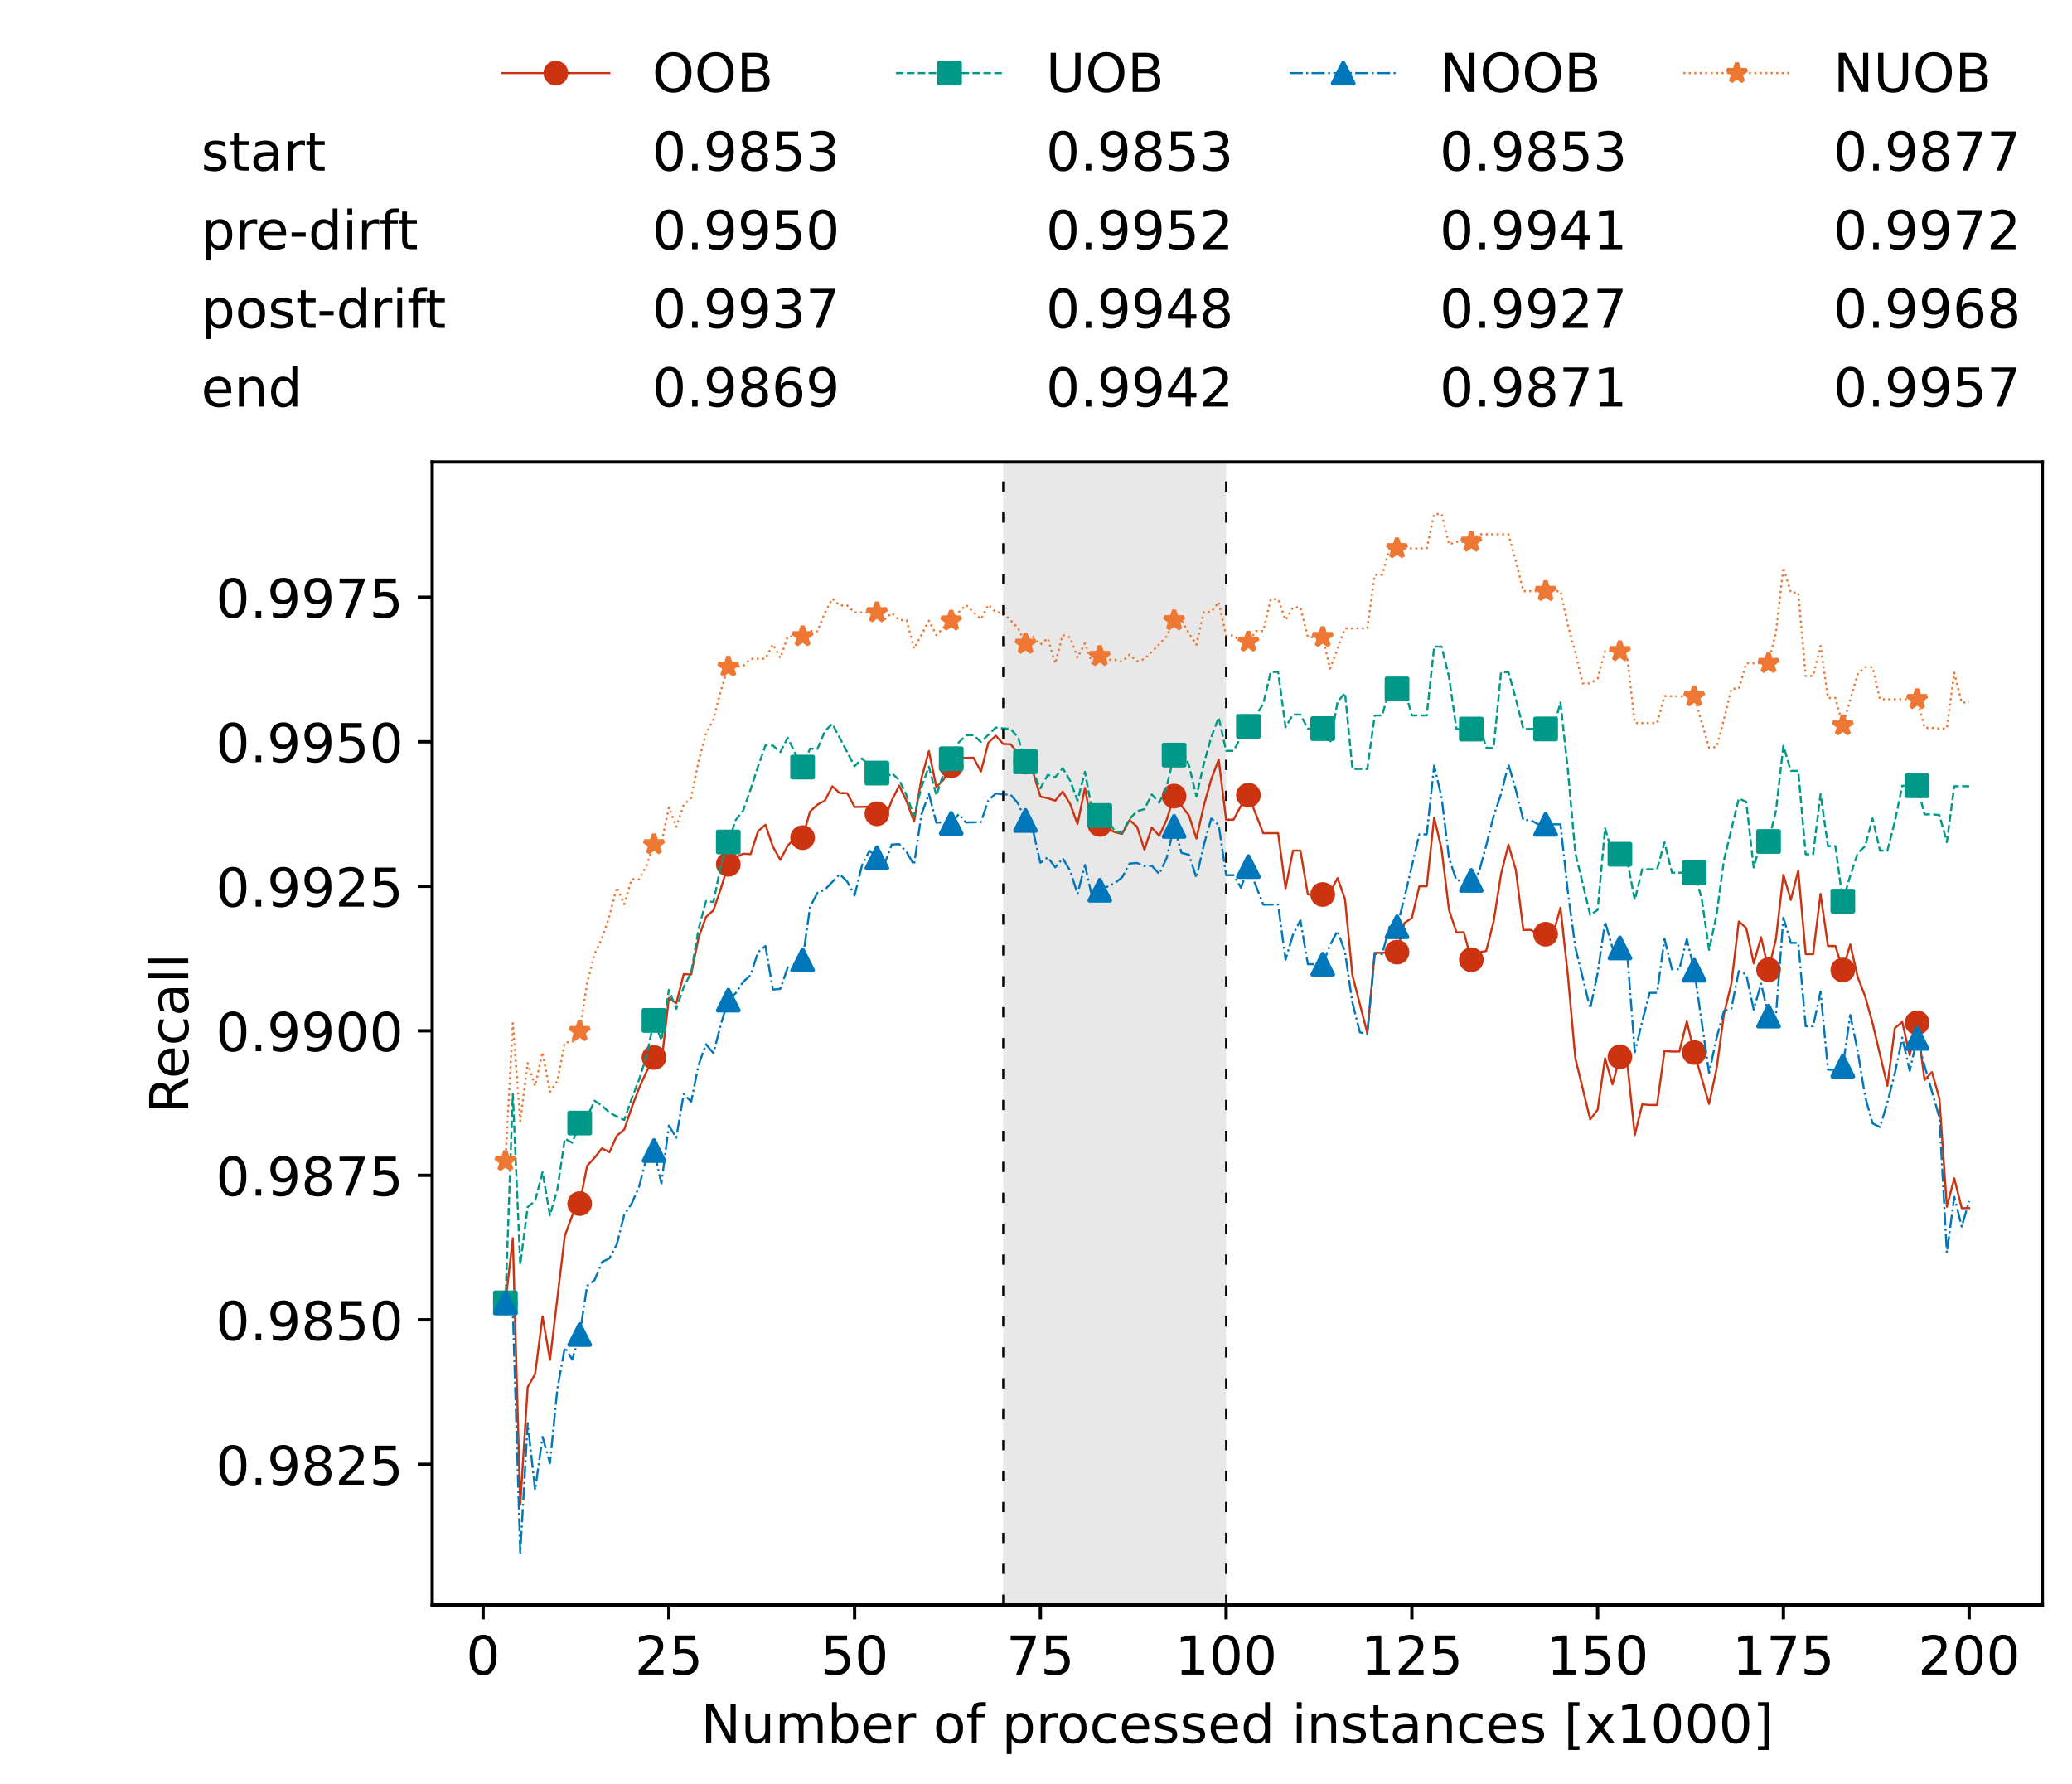 <?xml version="1.0" encoding="utf-8" standalone="no"?>
<!DOCTYPE svg PUBLIC "-//W3C//DTD SVG 1.1//EN"
  "http://www.w3.org/Graphics/SVG/1.1/DTD/svg11.dtd">
<!-- Created with matplotlib (https://matplotlib.org/) -->
<svg height="432.615pt" version="1.1" viewBox="0 0 502.65 432.615" width="502.65pt" xmlns="http://www.w3.org/2000/svg" xmlns:xlink="http://www.w3.org/1999/xlink">
 <defs>
  <style type="text/css">*{stroke-linecap:butt;stroke-linejoin:round;}</style>
 </defs>
 <g id="figure_1">
  <g id="patch_1">
   <path d="M 0 432.615 
L 502.65 432.615 
L 502.65 0 
L 0 0 
z
" style="fill:#ffffff;"/>
  </g>
  <g id="axes_1">
   <g id="patch_2">
    <path d="M 104.85 389.252 
L 495.45 389.252 
L 495.45 112.052 
L 104.85 112.052 
z
" style="fill:#ffffff;"/>
   </g>
   <g id="patch_3">
    <path clip-path="url(#p146df625fa)" d="M 297.446 389.252 
L 297.446 112.052 
L 243.372 112.052 
L 243.372 389.252 
z
" style="fill:#d3d3d3;opacity:0.5;"/>
   </g>
   <g id="matplotlib.axis_1">
    <g id="xtick_1">
     <g id="line2d_1">
      <defs>
       <path d="M 0 0 
L 0 3.5 
" id="mbd4b425b7d" style="stroke:#000000;stroke-width:0.8;"/>
      </defs>
      <g>
       <use style="stroke:#000000;stroke-width:0.8;" x="117.197" xlink:href="#mbd4b425b7d" y="389.252"/>
      </g>
     </g>
     <g id="text_1">
      <!-- 0 -->
      <g transform="translate(113.061 406.13)scale(0.13 -0.13)">
       <defs>
        <path d="M 31.781 66.406 
Q 24.172 66.406 20.328 58.906 
Q 16.5 51.422 16.5 36.375 
Q 16.5 21.391 20.328 13.891 
Q 24.172 6.391 31.781 6.391 
Q 39.453 6.391 43.281 13.891 
Q 47.125 21.391 47.125 36.375 
Q 47.125 51.422 43.281 58.906 
Q 39.453 66.406 31.781 66.406 
z
M 31.781 74.219 
Q 44.047 74.219 50.516 64.516 
Q 56.984 54.828 56.984 36.375 
Q 56.984 17.969 50.516 8.266 
Q 44.047 -1.422 31.781 -1.422 
Q 19.531 -1.422 13.062 8.266 
Q 6.594 17.969 6.594 36.375 
Q 6.594 54.828 13.062 64.516 
Q 19.531 74.219 31.781 74.219 
z
" id="DejaVuSans-48"/>
       </defs>
       <use xlink:href="#DejaVuSans-48"/>
      </g>
     </g>
    </g>
    <g id="xtick_2">
     <g id="line2d_2">
      <g>
       <use style="stroke:#000000;stroke-width:0.8;" x="162.259" xlink:href="#mbd4b425b7d" y="389.252"/>
      </g>
     </g>
     <g id="text_2">
      <!-- 25 -->
      <g transform="translate(153.988 406.13)scale(0.13 -0.13)">
       <defs>
        <path d="M 19.188 8.297 
L 53.609 8.297 
L 53.609 0 
L 7.328 0 
L 7.328 8.297 
Q 12.938 14.109 22.625 23.891 
Q 32.328 33.688 34.812 36.531 
Q 39.547 41.844 41.422 45.531 
Q 43.312 49.219 43.312 52.781 
Q 43.312 58.594 39.234 62.25 
Q 35.156 65.922 28.609 65.922 
Q 23.969 65.922 18.812 64.312 
Q 13.672 62.703 7.812 59.422 
L 7.812 69.391 
Q 13.766 71.781 18.938 73 
Q 24.125 74.219 28.422 74.219 
Q 39.75 74.219 46.484 68.547 
Q 53.219 62.891 53.219 53.422 
Q 53.219 48.922 51.531 44.891 
Q 49.859 40.875 45.406 35.406 
Q 44.188 33.984 37.641 27.219 
Q 31.109 20.453 19.188 8.297 
z
" id="DejaVuSans-50"/>
        <path d="M 10.797 72.906 
L 49.516 72.906 
L 49.516 64.594 
L 19.828 64.594 
L 19.828 46.734 
Q 21.969 47.469 24.109 47.828 
Q 26.266 48.188 28.422 48.188 
Q 40.625 48.188 47.75 41.5 
Q 54.891 34.812 54.891 23.391 
Q 54.891 11.625 47.562 5.094 
Q 40.234 -1.422 26.906 -1.422 
Q 22.312 -1.422 17.547 -0.641 
Q 12.797 0.141 7.719 1.703 
L 7.719 11.625 
Q 12.109 9.234 16.797 8.062 
Q 21.484 6.891 26.703 6.891 
Q 35.156 6.891 40.078 11.328 
Q 45.016 15.766 45.016 23.391 
Q 45.016 31 40.078 35.438 
Q 35.156 39.891 26.703 39.891 
Q 22.75 39.891 18.812 39.016 
Q 14.891 38.141 10.797 36.281 
z
" id="DejaVuSans-53"/>
       </defs>
       <use xlink:href="#DejaVuSans-50"/>
       <use x="63.623" xlink:href="#DejaVuSans-53"/>
      </g>
     </g>
    </g>
    <g id="xtick_3">
     <g id="line2d_3">
      <g>
       <use style="stroke:#000000;stroke-width:0.8;" x="207.322" xlink:href="#mbd4b425b7d" y="389.252"/>
      </g>
     </g>
     <g id="text_3">
      <!-- 50 -->
      <g transform="translate(199.05 406.13)scale(0.13 -0.13)">
       <use xlink:href="#DejaVuSans-53"/>
       <use x="63.623" xlink:href="#DejaVuSans-48"/>
      </g>
     </g>
    </g>
    <g id="xtick_4">
     <g id="line2d_4">
      <g>
       <use style="stroke:#000000;stroke-width:0.8;" x="252.384" xlink:href="#mbd4b425b7d" y="389.252"/>
      </g>
     </g>
     <g id="text_4">
      <!-- 75 -->
      <g transform="translate(244.113 406.13)scale(0.13 -0.13)">
       <defs>
        <path d="M 8.203 72.906 
L 55.078 72.906 
L 55.078 68.703 
L 28.609 0 
L 18.312 0 
L 43.219 64.594 
L 8.203 64.594 
z
" id="DejaVuSans-55"/>
       </defs>
       <use xlink:href="#DejaVuSans-55"/>
       <use x="63.623" xlink:href="#DejaVuSans-53"/>
      </g>
     </g>
    </g>
    <g id="xtick_5">
     <g id="line2d_5">
      <g>
       <use style="stroke:#000000;stroke-width:0.8;" x="297.446" xlink:href="#mbd4b425b7d" y="389.252"/>
      </g>
     </g>
     <g id="text_5">
      <!-- 100 -->
      <g transform="translate(285.039 406.13)scale(0.13 -0.13)">
       <defs>
        <path d="M 12.406 8.297 
L 28.516 8.297 
L 28.516 63.922 
L 10.984 60.406 
L 10.984 69.391 
L 28.422 72.906 
L 38.281 72.906 
L 38.281 8.297 
L 54.391 8.297 
L 54.391 0 
L 12.406 0 
z
" id="DejaVuSans-49"/>
       </defs>
       <use xlink:href="#DejaVuSans-49"/>
       <use x="63.623" xlink:href="#DejaVuSans-48"/>
       <use x="127.246" xlink:href="#DejaVuSans-48"/>
      </g>
     </g>
    </g>
    <g id="xtick_6">
     <g id="line2d_6">
      <g>
       <use style="stroke:#000000;stroke-width:0.8;" x="342.509" xlink:href="#mbd4b425b7d" y="389.252"/>
      </g>
     </g>
     <g id="text_6">
      <!-- 125 -->
      <g transform="translate(330.102 406.13)scale(0.13 -0.13)">
       <use xlink:href="#DejaVuSans-49"/>
       <use x="63.623" xlink:href="#DejaVuSans-50"/>
       <use x="127.246" xlink:href="#DejaVuSans-53"/>
      </g>
     </g>
    </g>
    <g id="xtick_7">
     <g id="line2d_7">
      <g>
       <use style="stroke:#000000;stroke-width:0.8;" x="387.571" xlink:href="#mbd4b425b7d" y="389.252"/>
      </g>
     </g>
     <g id="text_7">
      <!-- 150 -->
      <g transform="translate(375.164 406.13)scale(0.13 -0.13)">
       <use xlink:href="#DejaVuSans-49"/>
       <use x="63.623" xlink:href="#DejaVuSans-53"/>
       <use x="127.246" xlink:href="#DejaVuSans-48"/>
      </g>
     </g>
    </g>
    <g id="xtick_8">
     <g id="line2d_8">
      <g>
       <use style="stroke:#000000;stroke-width:0.8;" x="432.633" xlink:href="#mbd4b425b7d" y="389.252"/>
      </g>
     </g>
     <g id="text_8">
      <!-- 175 -->
      <g transform="translate(420.226 406.13)scale(0.13 -0.13)">
       <use xlink:href="#DejaVuSans-49"/>
       <use x="63.623" xlink:href="#DejaVuSans-55"/>
       <use x="127.246" xlink:href="#DejaVuSans-53"/>
      </g>
     </g>
    </g>
    <g id="xtick_9">
     <g id="line2d_9">
      <g>
       <use style="stroke:#000000;stroke-width:0.8;" x="477.695" xlink:href="#mbd4b425b7d" y="389.252"/>
      </g>
     </g>
     <g id="text_9">
      <!-- 200 -->
      <g transform="translate(465.289 406.13)scale(0.13 -0.13)">
       <use xlink:href="#DejaVuSans-50"/>
       <use x="63.623" xlink:href="#DejaVuSans-48"/>
       <use x="127.246" xlink:href="#DejaVuSans-48"/>
      </g>
     </g>
    </g>
    <g id="text_10">
     <!-- Number of processed instances [x1000] -->
     <g transform="translate(170.025 422.711)scale(0.13 -0.13)">
      <defs>
       <path d="M 9.812 72.906 
L 23.094 72.906 
L 55.422 11.922 
L 55.422 72.906 
L 64.984 72.906 
L 64.984 0 
L 51.703 0 
L 19.391 60.984 
L 19.391 0 
L 9.812 0 
z
" id="DejaVuSans-78"/>
       <path d="M 8.5 21.578 
L 8.5 54.688 
L 17.484 54.688 
L 17.484 21.922 
Q 17.484 14.156 20.5 10.266 
Q 23.531 6.391 29.594 6.391 
Q 36.859 6.391 41.078 11.031 
Q 45.312 15.672 45.312 23.688 
L 45.312 54.688 
L 54.297 54.688 
L 54.297 0 
L 45.312 0 
L 45.312 8.406 
Q 42.047 3.422 37.719 1 
Q 33.406 -1.422 27.688 -1.422 
Q 18.266 -1.422 13.375 4.438 
Q 8.5 10.297 8.5 21.578 
z
M 31.109 56 
z
" id="DejaVuSans-117"/>
       <path d="M 52 44.188 
Q 55.375 50.25 60.062 53.125 
Q 64.75 56 71.094 56 
Q 79.641 56 84.281 50.016 
Q 88.922 44.047 88.922 33.016 
L 88.922 0 
L 79.891 0 
L 79.891 32.719 
Q 79.891 40.578 77.094 44.375 
Q 74.312 48.188 68.609 48.188 
Q 61.625 48.188 57.562 43.547 
Q 53.516 38.922 53.516 30.906 
L 53.516 0 
L 44.484 0 
L 44.484 32.719 
Q 44.484 40.625 41.703 44.406 
Q 38.922 48.188 33.109 48.188 
Q 26.219 48.188 22.156 43.531 
Q 18.109 38.875 18.109 30.906 
L 18.109 0 
L 9.078 0 
L 9.078 54.688 
L 18.109 54.688 
L 18.109 46.188 
Q 21.188 51.219 25.484 53.609 
Q 29.781 56 35.688 56 
Q 41.656 56 45.828 52.969 
Q 50 49.953 52 44.188 
z
" id="DejaVuSans-109"/>
       <path d="M 48.688 27.297 
Q 48.688 37.203 44.609 42.844 
Q 40.531 48.484 33.406 48.484 
Q 26.266 48.484 22.188 42.844 
Q 18.109 37.203 18.109 27.297 
Q 18.109 17.391 22.188 11.75 
Q 26.266 6.109 33.406 6.109 
Q 40.531 6.109 44.609 11.75 
Q 48.688 17.391 48.688 27.297 
z
M 18.109 46.391 
Q 20.953 51.266 25.266 53.625 
Q 29.594 56 35.594 56 
Q 45.562 56 51.781 48.094 
Q 58.016 40.188 58.016 27.297 
Q 58.016 14.406 51.781 6.484 
Q 45.562 -1.422 35.594 -1.422 
Q 29.594 -1.422 25.266 0.953 
Q 20.953 3.328 18.109 8.203 
L 18.109 0 
L 9.078 0 
L 9.078 75.984 
L 18.109 75.984 
z
" id="DejaVuSans-98"/>
       <path d="M 56.203 29.594 
L 56.203 25.203 
L 14.891 25.203 
Q 15.484 15.922 20.484 11.062 
Q 25.484 6.203 34.422 6.203 
Q 39.594 6.203 44.453 7.469 
Q 49.312 8.734 54.109 11.281 
L 54.109 2.781 
Q 49.266 0.734 44.188 -0.344 
Q 39.109 -1.422 33.891 -1.422 
Q 20.797 -1.422 13.156 6.188 
Q 5.516 13.812 5.516 26.812 
Q 5.516 40.234 12.766 48.109 
Q 20.016 56 32.328 56 
Q 43.359 56 49.781 48.891 
Q 56.203 41.797 56.203 29.594 
z
M 47.219 32.234 
Q 47.125 39.594 43.094 43.984 
Q 39.062 48.391 32.422 48.391 
Q 24.906 48.391 20.391 44.141 
Q 15.875 39.891 15.188 32.172 
z
" id="DejaVuSans-101"/>
       <path d="M 41.109 46.297 
Q 39.594 47.172 37.812 47.578 
Q 36.031 48 33.891 48 
Q 26.266 48 22.188 43.047 
Q 18.109 38.094 18.109 28.812 
L 18.109 0 
L 9.078 0 
L 9.078 54.688 
L 18.109 54.688 
L 18.109 46.188 
Q 20.953 51.172 25.484 53.578 
Q 30.031 56 36.531 56 
Q 37.453 56 38.578 55.875 
Q 39.703 55.766 41.062 55.516 
z
" id="DejaVuSans-114"/>
       <path id="DejaVuSans-32"/>
       <path d="M 30.609 48.391 
Q 23.391 48.391 19.188 42.75 
Q 14.984 37.109 14.984 27.297 
Q 14.984 17.484 19.156 11.844 
Q 23.344 6.203 30.609 6.203 
Q 37.797 6.203 41.984 11.859 
Q 46.188 17.531 46.188 27.297 
Q 46.188 37.016 41.984 42.703 
Q 37.797 48.391 30.609 48.391 
z
M 30.609 56 
Q 42.328 56 49.016 48.375 
Q 55.719 40.766 55.719 27.297 
Q 55.719 13.875 49.016 6.219 
Q 42.328 -1.422 30.609 -1.422 
Q 18.844 -1.422 12.172 6.219 
Q 5.516 13.875 5.516 27.297 
Q 5.516 40.766 12.172 48.375 
Q 18.844 56 30.609 56 
z
" id="DejaVuSans-111"/>
       <path d="M 37.109 75.984 
L 37.109 68.5 
L 28.516 68.5 
Q 23.688 68.5 21.797 66.547 
Q 19.922 64.594 19.922 59.516 
L 19.922 54.688 
L 34.719 54.688 
L 34.719 47.703 
L 19.922 47.703 
L 19.922 0 
L 10.891 0 
L 10.891 47.703 
L 2.297 47.703 
L 2.297 54.688 
L 10.891 54.688 
L 10.891 58.5 
Q 10.891 67.625 15.141 71.797 
Q 19.391 75.984 28.609 75.984 
z
" id="DejaVuSans-102"/>
       <path d="M 18.109 8.203 
L 18.109 -20.797 
L 9.078 -20.797 
L 9.078 54.688 
L 18.109 54.688 
L 18.109 46.391 
Q 20.953 51.266 25.266 53.625 
Q 29.594 56 35.594 56 
Q 45.562 56 51.781 48.094 
Q 58.016 40.188 58.016 27.297 
Q 58.016 14.406 51.781 6.484 
Q 45.562 -1.422 35.594 -1.422 
Q 29.594 -1.422 25.266 0.953 
Q 20.953 3.328 18.109 8.203 
z
M 48.688 27.297 
Q 48.688 37.203 44.609 42.844 
Q 40.531 48.484 33.406 48.484 
Q 26.266 48.484 22.188 42.844 
Q 18.109 37.203 18.109 27.297 
Q 18.109 17.391 22.188 11.75 
Q 26.266 6.109 33.406 6.109 
Q 40.531 6.109 44.609 11.75 
Q 48.688 17.391 48.688 27.297 
z
" id="DejaVuSans-112"/>
       <path d="M 48.781 52.594 
L 48.781 44.188 
Q 44.969 46.297 41.141 47.344 
Q 37.312 48.391 33.406 48.391 
Q 24.656 48.391 19.812 42.844 
Q 14.984 37.312 14.984 27.297 
Q 14.984 17.281 19.812 11.734 
Q 24.656 6.203 33.406 6.203 
Q 37.312 6.203 41.141 7.25 
Q 44.969 8.297 48.781 10.406 
L 48.781 2.094 
Q 45.016 0.344 40.984 -0.531 
Q 36.969 -1.422 32.422 -1.422 
Q 20.062 -1.422 12.781 6.344 
Q 5.516 14.109 5.516 27.297 
Q 5.516 40.672 12.859 48.328 
Q 20.219 56 33.016 56 
Q 37.156 56 41.109 55.141 
Q 45.062 54.297 48.781 52.594 
z
" id="DejaVuSans-99"/>
       <path d="M 44.281 53.078 
L 44.281 44.578 
Q 40.484 46.531 36.375 47.5 
Q 32.281 48.484 27.875 48.484 
Q 21.188 48.484 17.844 46.438 
Q 14.5 44.391 14.5 40.281 
Q 14.5 37.156 16.891 35.375 
Q 19.281 33.594 26.516 31.984 
L 29.594 31.297 
Q 39.156 29.25 43.188 25.516 
Q 47.219 21.781 47.219 15.094 
Q 47.219 7.469 41.188 3.016 
Q 35.156 -1.422 24.609 -1.422 
Q 20.219 -1.422 15.453 -0.562 
Q 10.688 0.297 5.422 2 
L 5.422 11.281 
Q 10.406 8.688 15.234 7.391 
Q 20.062 6.109 24.812 6.109 
Q 31.156 6.109 34.562 8.281 
Q 37.984 10.453 37.984 14.406 
Q 37.984 18.062 35.516 20.016 
Q 33.062 21.969 24.703 23.781 
L 21.578 24.516 
Q 13.234 26.266 9.516 29.906 
Q 5.812 33.547 5.812 39.891 
Q 5.812 47.609 11.281 51.797 
Q 16.75 56 26.812 56 
Q 31.781 56 36.172 55.266 
Q 40.578 54.547 44.281 53.078 
z
" id="DejaVuSans-115"/>
       <path d="M 45.406 46.391 
L 45.406 75.984 
L 54.391 75.984 
L 54.391 0 
L 45.406 0 
L 45.406 8.203 
Q 42.578 3.328 38.25 0.953 
Q 33.938 -1.422 27.875 -1.422 
Q 17.969 -1.422 11.734 6.484 
Q 5.516 14.406 5.516 27.297 
Q 5.516 40.188 11.734 48.094 
Q 17.969 56 27.875 56 
Q 33.938 56 38.25 53.625 
Q 42.578 51.266 45.406 46.391 
z
M 14.797 27.297 
Q 14.797 17.391 18.875 11.75 
Q 22.953 6.109 30.078 6.109 
Q 37.203 6.109 41.297 11.75 
Q 45.406 17.391 45.406 27.297 
Q 45.406 37.203 41.297 42.844 
Q 37.203 48.484 30.078 48.484 
Q 22.953 48.484 18.875 42.844 
Q 14.797 37.203 14.797 27.297 
z
" id="DejaVuSans-100"/>
       <path d="M 9.422 54.688 
L 18.406 54.688 
L 18.406 0 
L 9.422 0 
z
M 9.422 75.984 
L 18.406 75.984 
L 18.406 64.594 
L 9.422 64.594 
z
" id="DejaVuSans-105"/>
       <path d="M 54.891 33.016 
L 54.891 0 
L 45.906 0 
L 45.906 32.719 
Q 45.906 40.484 42.875 44.328 
Q 39.844 48.188 33.797 48.188 
Q 26.516 48.188 22.312 43.547 
Q 18.109 38.922 18.109 30.906 
L 18.109 0 
L 9.078 0 
L 9.078 54.688 
L 18.109 54.688 
L 18.109 46.188 
Q 21.344 51.125 25.703 53.562 
Q 30.078 56 35.797 56 
Q 45.219 56 50.047 50.172 
Q 54.891 44.344 54.891 33.016 
z
" id="DejaVuSans-110"/>
       <path d="M 18.312 70.219 
L 18.312 54.688 
L 36.812 54.688 
L 36.812 47.703 
L 18.312 47.703 
L 18.312 18.016 
Q 18.312 11.328 20.141 9.422 
Q 21.969 7.516 27.594 7.516 
L 36.812 7.516 
L 36.812 0 
L 27.594 0 
Q 17.188 0 13.234 3.875 
Q 9.281 7.766 9.281 18.016 
L 9.281 47.703 
L 2.688 47.703 
L 2.688 54.688 
L 9.281 54.688 
L 9.281 70.219 
z
" id="DejaVuSans-116"/>
       <path d="M 34.281 27.484 
Q 23.391 27.484 19.188 25 
Q 14.984 22.516 14.984 16.5 
Q 14.984 11.719 18.141 8.906 
Q 21.297 6.109 26.703 6.109 
Q 34.188 6.109 38.703 11.406 
Q 43.219 16.703 43.219 25.484 
L 43.219 27.484 
z
M 52.203 31.203 
L 52.203 0 
L 43.219 0 
L 43.219 8.297 
Q 40.141 3.328 35.547 0.953 
Q 30.953 -1.422 24.312 -1.422 
Q 15.922 -1.422 10.953 3.297 
Q 6 8.016 6 15.922 
Q 6 25.141 12.172 29.828 
Q 18.359 34.516 30.609 34.516 
L 43.219 34.516 
L 43.219 35.406 
Q 43.219 41.609 39.141 45 
Q 35.062 48.391 27.688 48.391 
Q 23 48.391 18.547 47.266 
Q 14.109 46.141 10.016 43.891 
L 10.016 52.203 
Q 14.938 54.109 19.578 55.047 
Q 24.219 56 28.609 56 
Q 40.484 56 46.344 49.844 
Q 52.203 43.703 52.203 31.203 
z
" id="DejaVuSans-97"/>
       <path d="M 8.594 75.984 
L 29.297 75.984 
L 29.297 69 
L 17.578 69 
L 17.578 -6.203 
L 29.297 -6.203 
L 29.297 -13.188 
L 8.594 -13.188 
z
" id="DejaVuSans-91"/>
       <path d="M 54.891 54.688 
L 35.109 28.078 
L 55.906 0 
L 45.312 0 
L 29.391 21.484 
L 13.484 0 
L 2.875 0 
L 24.125 28.609 
L 4.688 54.688 
L 15.281 54.688 
L 29.781 35.203 
L 44.281 54.688 
z
" id="DejaVuSans-120"/>
       <path d="M 30.422 75.984 
L 30.422 -13.188 
L 9.719 -13.188 
L 9.719 -6.203 
L 21.391 -6.203 
L 21.391 69 
L 9.719 69 
L 9.719 75.984 
z
" id="DejaVuSans-93"/>
      </defs>
      <use xlink:href="#DejaVuSans-78"/>
      <use x="74.805" xlink:href="#DejaVuSans-117"/>
      <use x="138.184" xlink:href="#DejaVuSans-109"/>
      <use x="235.596" xlink:href="#DejaVuSans-98"/>
      <use x="299.072" xlink:href="#DejaVuSans-101"/>
      <use x="360.596" xlink:href="#DejaVuSans-114"/>
      <use x="401.709" xlink:href="#DejaVuSans-32"/>
      <use x="433.496" xlink:href="#DejaVuSans-111"/>
      <use x="494.678" xlink:href="#DejaVuSans-102"/>
      <use x="529.883" xlink:href="#DejaVuSans-32"/>
      <use x="561.67" xlink:href="#DejaVuSans-112"/>
      <use x="625.146" xlink:href="#DejaVuSans-114"/>
      <use x="664.01" xlink:href="#DejaVuSans-111"/>
      <use x="725.191" xlink:href="#DejaVuSans-99"/>
      <use x="780.172" xlink:href="#DejaVuSans-101"/>
      <use x="841.695" xlink:href="#DejaVuSans-115"/>
      <use x="893.795" xlink:href="#DejaVuSans-115"/>
      <use x="945.895" xlink:href="#DejaVuSans-101"/>
      <use x="1007.418" xlink:href="#DejaVuSans-100"/>
      <use x="1070.895" xlink:href="#DejaVuSans-32"/>
      <use x="1102.682" xlink:href="#DejaVuSans-105"/>
      <use x="1130.465" xlink:href="#DejaVuSans-110"/>
      <use x="1193.844" xlink:href="#DejaVuSans-115"/>
      <use x="1245.943" xlink:href="#DejaVuSans-116"/>
      <use x="1285.152" xlink:href="#DejaVuSans-97"/>
      <use x="1346.432" xlink:href="#DejaVuSans-110"/>
      <use x="1409.811" xlink:href="#DejaVuSans-99"/>
      <use x="1464.791" xlink:href="#DejaVuSans-101"/>
      <use x="1526.314" xlink:href="#DejaVuSans-115"/>
      <use x="1578.414" xlink:href="#DejaVuSans-32"/>
      <use x="1610.201" xlink:href="#DejaVuSans-91"/>
      <use x="1649.215" xlink:href="#DejaVuSans-120"/>
      <use x="1708.395" xlink:href="#DejaVuSans-49"/>
      <use x="1772.018" xlink:href="#DejaVuSans-48"/>
      <use x="1835.641" xlink:href="#DejaVuSans-48"/>
      <use x="1899.264" xlink:href="#DejaVuSans-48"/>
      <use x="1962.887" xlink:href="#DejaVuSans-93"/>
     </g>
    </g>
   </g>
   <g id="matplotlib.axis_2">
    <g id="ytick_1">
     <g id="line2d_10">
      <defs>
       <path d="M 0 0 
L -3.5 0 
" id="mbd32e614ac" style="stroke:#000000;stroke-width:0.8;"/>
      </defs>
      <g>
       <use style="stroke:#000000;stroke-width:0.8;" x="104.85" xlink:href="#mbd32e614ac" y="355.155"/>
      </g>
     </g>
     <g id="text_11">
      <!-- 0.9825 -->
      <g transform="translate(52.362 360.094)scale(0.13 -0.13)">
       <defs>
        <path d="M 10.688 12.406 
L 21 12.406 
L 21 0 
L 10.688 0 
z
" id="DejaVuSans-46"/>
        <path d="M 10.984 1.516 
L 10.984 10.5 
Q 14.703 8.734 18.5 7.812 
Q 22.312 6.891 25.984 6.891 
Q 35.75 6.891 40.891 13.453 
Q 46.047 20.016 46.781 33.406 
Q 43.953 29.203 39.594 26.953 
Q 35.25 24.703 29.984 24.703 
Q 19.047 24.703 12.672 31.312 
Q 6.297 37.938 6.297 49.422 
Q 6.297 60.641 12.938 67.422 
Q 19.578 74.219 30.609 74.219 
Q 43.266 74.219 49.922 64.516 
Q 56.594 54.828 56.594 36.375 
Q 56.594 19.141 48.406 8.859 
Q 40.234 -1.422 26.422 -1.422 
Q 22.703 -1.422 18.891 -0.688 
Q 15.094 0.047 10.984 1.516 
z
M 30.609 32.422 
Q 37.25 32.422 41.125 36.953 
Q 45.016 41.5 45.016 49.422 
Q 45.016 57.281 41.125 61.844 
Q 37.25 66.406 30.609 66.406 
Q 23.969 66.406 20.094 61.844 
Q 16.219 57.281 16.219 49.422 
Q 16.219 41.5 20.094 36.953 
Q 23.969 32.422 30.609 32.422 
z
" id="DejaVuSans-57"/>
        <path d="M 31.781 34.625 
Q 24.75 34.625 20.719 30.859 
Q 16.703 27.094 16.703 20.516 
Q 16.703 13.922 20.719 10.156 
Q 24.75 6.391 31.781 6.391 
Q 38.812 6.391 42.859 10.172 
Q 46.922 13.969 46.922 20.516 
Q 46.922 27.094 42.891 30.859 
Q 38.875 34.625 31.781 34.625 
z
M 21.922 38.812 
Q 15.578 40.375 12.031 44.719 
Q 8.5 49.078 8.5 55.328 
Q 8.5 64.062 14.719 69.141 
Q 20.953 74.219 31.781 74.219 
Q 42.672 74.219 48.875 69.141 
Q 55.078 64.062 55.078 55.328 
Q 55.078 49.078 51.531 44.719 
Q 48 40.375 41.703 38.812 
Q 48.828 37.156 52.797 32.312 
Q 56.781 27.484 56.781 20.516 
Q 56.781 9.906 50.312 4.234 
Q 43.844 -1.422 31.781 -1.422 
Q 19.734 -1.422 13.25 4.234 
Q 6.781 9.906 6.781 20.516 
Q 6.781 27.484 10.781 32.312 
Q 14.797 37.156 21.922 38.812 
z
M 18.312 54.391 
Q 18.312 48.734 21.844 45.562 
Q 25.391 42.391 31.781 42.391 
Q 38.141 42.391 41.719 45.562 
Q 45.312 48.734 45.312 54.391 
Q 45.312 60.062 41.719 63.234 
Q 38.141 66.406 31.781 66.406 
Q 25.391 66.406 21.844 63.234 
Q 18.312 60.062 18.312 54.391 
z
" id="DejaVuSans-56"/>
       </defs>
       <use xlink:href="#DejaVuSans-48"/>
       <use x="63.623" xlink:href="#DejaVuSans-46"/>
       <use x="95.41" xlink:href="#DejaVuSans-57"/>
       <use x="159.033" xlink:href="#DejaVuSans-56"/>
       <use x="222.656" xlink:href="#DejaVuSans-50"/>
       <use x="286.279" xlink:href="#DejaVuSans-53"/>
      </g>
     </g>
    </g>
    <g id="ytick_2">
     <g id="line2d_11">
      <g>
       <use style="stroke:#000000;stroke-width:0.8;" x="104.85" xlink:href="#mbd32e614ac" y="320.105"/>
      </g>
     </g>
     <g id="text_12">
      <!-- 0.9850 -->
      <g transform="translate(52.362 325.044)scale(0.13 -0.13)">
       <use xlink:href="#DejaVuSans-48"/>
       <use x="63.623" xlink:href="#DejaVuSans-46"/>
       <use x="95.41" xlink:href="#DejaVuSans-57"/>
       <use x="159.033" xlink:href="#DejaVuSans-56"/>
       <use x="222.656" xlink:href="#DejaVuSans-53"/>
       <use x="286.279" xlink:href="#DejaVuSans-48"/>
      </g>
     </g>
    </g>
    <g id="ytick_3">
     <g id="line2d_12">
      <g>
       <use style="stroke:#000000;stroke-width:0.8;" x="104.85" xlink:href="#mbd32e614ac" y="285.055"/>
      </g>
     </g>
     <g id="text_13">
      <!-- 0.9875 -->
      <g transform="translate(52.362 289.994)scale(0.13 -0.13)">
       <use xlink:href="#DejaVuSans-48"/>
       <use x="63.623" xlink:href="#DejaVuSans-46"/>
       <use x="95.41" xlink:href="#DejaVuSans-57"/>
       <use x="159.033" xlink:href="#DejaVuSans-56"/>
       <use x="222.656" xlink:href="#DejaVuSans-55"/>
       <use x="286.279" xlink:href="#DejaVuSans-53"/>
      </g>
     </g>
    </g>
    <g id="ytick_4">
     <g id="line2d_13">
      <g>
       <use style="stroke:#000000;stroke-width:0.8;" x="104.85" xlink:href="#mbd32e614ac" y="250.005"/>
      </g>
     </g>
     <g id="text_14">
      <!-- 0.9900 -->
      <g transform="translate(52.362 254.944)scale(0.13 -0.13)">
       <use xlink:href="#DejaVuSans-48"/>
       <use x="63.623" xlink:href="#DejaVuSans-46"/>
       <use x="95.41" xlink:href="#DejaVuSans-57"/>
       <use x="159.033" xlink:href="#DejaVuSans-57"/>
       <use x="222.656" xlink:href="#DejaVuSans-48"/>
       <use x="286.279" xlink:href="#DejaVuSans-48"/>
      </g>
     </g>
    </g>
    <g id="ytick_5">
     <g id="line2d_14">
      <g>
       <use style="stroke:#000000;stroke-width:0.8;" x="104.85" xlink:href="#mbd32e614ac" y="214.955"/>
      </g>
     </g>
     <g id="text_15">
      <!-- 0.9925 -->
      <g transform="translate(52.362 219.894)scale(0.13 -0.13)">
       <use xlink:href="#DejaVuSans-48"/>
       <use x="63.623" xlink:href="#DejaVuSans-46"/>
       <use x="95.41" xlink:href="#DejaVuSans-57"/>
       <use x="159.033" xlink:href="#DejaVuSans-57"/>
       <use x="222.656" xlink:href="#DejaVuSans-50"/>
       <use x="286.279" xlink:href="#DejaVuSans-53"/>
      </g>
     </g>
    </g>
    <g id="ytick_6">
     <g id="line2d_15">
      <g>
       <use style="stroke:#000000;stroke-width:0.8;" x="104.85" xlink:href="#mbd32e614ac" y="179.905"/>
      </g>
     </g>
     <g id="text_16">
      <!-- 0.9950 -->
      <g transform="translate(52.362 184.844)scale(0.13 -0.13)">
       <use xlink:href="#DejaVuSans-48"/>
       <use x="63.623" xlink:href="#DejaVuSans-46"/>
       <use x="95.41" xlink:href="#DejaVuSans-57"/>
       <use x="159.033" xlink:href="#DejaVuSans-57"/>
       <use x="222.656" xlink:href="#DejaVuSans-53"/>
       <use x="286.279" xlink:href="#DejaVuSans-48"/>
      </g>
     </g>
    </g>
    <g id="ytick_7">
     <g id="line2d_16">
      <g>
       <use style="stroke:#000000;stroke-width:0.8;" x="104.85" xlink:href="#mbd32e614ac" y="144.855"/>
      </g>
     </g>
     <g id="text_17">
      <!-- 0.9975 -->
      <g transform="translate(52.362 149.794)scale(0.13 -0.13)">
       <use xlink:href="#DejaVuSans-48"/>
       <use x="63.623" xlink:href="#DejaVuSans-46"/>
       <use x="95.41" xlink:href="#DejaVuSans-57"/>
       <use x="159.033" xlink:href="#DejaVuSans-57"/>
       <use x="222.656" xlink:href="#DejaVuSans-55"/>
       <use x="286.279" xlink:href="#DejaVuSans-53"/>
      </g>
     </g>
    </g>
    <g id="text_18">
     <!-- Recall -->
     <g transform="translate(45.659 270.044)rotate(-90)scale(0.13 -0.13)">
      <defs>
       <path d="M 44.391 34.188 
Q 47.562 33.109 50.562 29.594 
Q 53.562 26.078 56.594 19.922 
L 66.609 0 
L 56 0 
L 46.688 18.703 
Q 43.062 26.031 39.672 28.422 
Q 36.281 30.812 30.422 30.812 
L 19.672 30.812 
L 19.672 0 
L 9.812 0 
L 9.812 72.906 
L 32.078 72.906 
Q 44.578 72.906 50.734 67.672 
Q 56.891 62.453 56.891 51.906 
Q 56.891 45.016 53.688 40.469 
Q 50.484 35.938 44.391 34.188 
z
M 19.672 64.797 
L 19.672 38.922 
L 32.078 38.922 
Q 39.203 38.922 42.844 42.219 
Q 46.484 45.516 46.484 51.906 
Q 46.484 58.297 42.844 61.547 
Q 39.203 64.797 32.078 64.797 
z
" id="DejaVuSans-82"/>
       <path d="M 9.422 75.984 
L 18.406 75.984 
L 18.406 0 
L 9.422 0 
z
" id="DejaVuSans-108"/>
      </defs>
      <use xlink:href="#DejaVuSans-82"/>
      <use x="64.982" xlink:href="#DejaVuSans-101"/>
      <use x="126.506" xlink:href="#DejaVuSans-99"/>
      <use x="181.486" xlink:href="#DejaVuSans-97"/>
      <use x="242.766" xlink:href="#DejaVuSans-108"/>
      <use x="270.549" xlink:href="#DejaVuSans-108"/>
     </g>
    </g>
   </g>
   <g id="line2d_17"/>
   <g id="line2d_18"/>
   <g id="line2d_19"/>
   <g id="line2d_20"/>
   <g id="line2d_21"/>
   <g id="line2d_22">
    <path clip-path="url(#p146df625fa)" d="M 122.605 315.982 
L 124.407 300.3 
L 126.21 364.998 
L 128.012 336.426 
L 129.815 333.267 
L 131.617 319.274 
L 133.419 329.811 
L 137.024 299.7 
L 138.827 294.801 
L 140.629 291.913 
L 142.432 282.76 
L 144.234 280.778 
L 146.037 278.505 
L 147.839 279.46 
L 149.642 275.445 
L 151.444 273.949 
L 153.247 268.602 
L 155.049 263.897 
L 156.852 259.882 
L 158.654 256.479 
L 160.457 257.825 
L 162.259 242.04 
L 164.062 243.321 
L 165.864 236.241 
L 167.667 236.347 
L 169.469 227.416 
L 171.272 222.385 
L 173.074 220.772 
L 174.877 215.493 
L 176.679 209.634 
L 178.482 207.925 
L 180.284 207.057 
L 182.087 207.162 
L 183.889 201.605 
L 185.692 200.034 
L 187.494 205.322 
L 189.297 208.556 
L 191.099 205.086 
L 192.902 203.256 
L 194.704 203.155 
L 196.507 196.817 
L 198.309 195.143 
L 200.112 194.177 
L 201.914 190.715 
L 203.717 192.354 
L 205.519 192.367 
L 207.322 195.721 
L 210.927 195.654 
L 214.532 198.983 
L 216.334 194.146 
L 218.137 190.553 
L 219.939 194.337 
L 221.742 199.271 
L 223.544 188.77 
L 225.347 182.142 
L 227.149 190.882 
L 228.952 189.023 
L 230.754 185.748 
L 232.557 183.71 
L 234.359 183.824 
L 236.162 183.766 
L 237.964 187.12 
L 239.767 180.128 
L 241.569 178.433 
L 243.372 180.43 
L 245.174 180.515 
L 248.779 184.843 
L 250.581 187.203 
L 252.384 193.19 
L 254.186 193.603 
L 255.989 194.19 
L 257.791 191.989 
L 259.594 194.96 
L 261.396 199.845 
L 263.199 191.104 
L 265.001 200.908 
L 266.804 199.945 
L 270.409 201.818 
L 272.211 202.247 
L 274.014 198.893 
L 275.816 200.473 
L 277.619 206.067 
L 279.421 200.716 
L 281.224 202.715 
L 283.026 198.831 
L 284.829 193.085 
L 288.434 197.784 
L 290.236 203.373 
L 292.039 195.407 
L 293.841 188.976 
L 295.644 184.207 
L 297.446 198.794 
L 299.249 198.794 
L 301.051 195.421 
L 302.854 192.853 
L 306.459 202.087 
L 310.064 202.058 
L 311.866 215.442 
L 313.669 206.299 
L 315.471 206.299 
L 317.274 216.943 
L 320.879 216.943 
L 322.681 216.363 
L 324.484 212.962 
L 326.286 218.093 
L 328.089 236.541 
L 331.694 250.566 
L 333.496 231.094 
L 335.299 231.094 
L 337.101 230.922 
L 338.904 230.922 
L 340.706 223.841 
L 342.509 222.653 
L 344.311 214.949 
L 346.114 214.949 
L 347.916 198.259 
L 349.719 205.962 
L 351.521 220.72 
L 353.324 226.106 
L 355.126 226.106 
L 356.928 232.782 
L 358.731 230.956 
L 360.533 230.658 
L 362.336 223.512 
L 364.138 212.005 
L 365.941 204.852 
L 367.743 211.082 
L 369.546 225.536 
L 371.348 225.536 
L 373.151 226.579 
L 376.756 226.579 
L 378.558 220.148 
L 380.361 236.642 
L 382.163 256.67 
L 385.768 271.5 
L 387.571 269.149 
L 389.373 256.688 
L 391.176 263.003 
L 392.978 256.327 
L 394.781 257.991 
L 396.583 275.305 
L 398.386 267.848 
L 400.188 267.988 
L 401.991 267.988 
L 403.793 254.885 
L 405.596 255.036 
L 407.398 255.036 
L 409.201 247.734 
L 411.003 255.271 
L 414.608 267.734 
L 416.411 259.297 
L 418.213 246.009 
L 420.016 238.551 
L 421.818 223.476 
L 423.621 225.089 
L 425.423 233.642 
L 427.226 227.327 
L 429.028 235.203 
L 430.831 227.746 
L 432.633 212.174 
L 434.436 218.27 
L 436.238 211.189 
L 438.041 231.41 
L 439.843 231.41 
L 441.646 216.806 
L 443.448 229.436 
L 445.251 229.436 
L 447.053 235.251 
L 448.856 229.048 
L 450.658 236.95 
L 452.461 241.638 
L 454.263 248.124 
L 457.868 263.371 
L 459.671 249.351 
L 461.473 247.872 
L 463.276 255.93 
L 465.078 248.053 
L 466.881 261.935 
L 468.683 260.026 
L 470.485 266.448 
L 472.288 292.654 
L 474.09 285.785 
L 475.893 293.012 
L 477.695 293.012 
L 477.695 293.012 
" style="fill:none;stroke:#cc3311;stroke-linecap:square;stroke-width:0.5;"/>
    <defs>
     <path d="M 0 2.5 
C 0.663 2.5 1.299 2.237 1.768 1.768 
C 2.237 1.299 2.5 0.663 2.5 0 
C 2.5 -0.663 2.237 -1.299 1.768 -1.768 
C 1.299 -2.237 0.663 -2.5 0 -2.5 
C -0.663 -2.5 -1.299 -2.237 -1.768 -1.768 
C -2.237 -1.299 -2.5 -0.663 -2.5 0 
C -2.5 0.663 -2.237 1.299 -1.768 1.768 
C -1.299 2.237 -0.663 2.5 0 2.5 
z
" id="m2b7096eea6" style="stroke:#cc3311;"/>
    </defs>
    <g clip-path="url(#p146df625fa)">
     <use style="fill:#cc3311;stroke:#cc3311;" x="122.605" xlink:href="#m2b7096eea6" y="315.982"/>
     <use style="fill:#cc3311;stroke:#cc3311;" x="140.629" xlink:href="#m2b7096eea6" y="291.913"/>
     <use style="fill:#cc3311;stroke:#cc3311;" x="158.654" xlink:href="#m2b7096eea6" y="256.479"/>
     <use style="fill:#cc3311;stroke:#cc3311;" x="176.679" xlink:href="#m2b7096eea6" y="209.634"/>
     <use style="fill:#cc3311;stroke:#cc3311;" x="194.704" xlink:href="#m2b7096eea6" y="203.155"/>
     <use style="fill:#cc3311;stroke:#cc3311;" x="212.729" xlink:href="#m2b7096eea6" y="197.375"/>
     <use style="fill:#cc3311;stroke:#cc3311;" x="230.754" xlink:href="#m2b7096eea6" y="185.748"/>
     <use style="fill:#cc3311;stroke:#cc3311;" x="248.779" xlink:href="#m2b7096eea6" y="184.843"/>
     <use style="fill:#cc3311;stroke:#cc3311;" x="266.804" xlink:href="#m2b7096eea6" y="199.945"/>
     <use style="fill:#cc3311;stroke:#cc3311;" x="284.829" xlink:href="#m2b7096eea6" y="193.085"/>
     <use style="fill:#cc3311;stroke:#cc3311;" x="302.854" xlink:href="#m2b7096eea6" y="192.853"/>
     <use style="fill:#cc3311;stroke:#cc3311;" x="320.879" xlink:href="#m2b7096eea6" y="216.943"/>
     <use style="fill:#cc3311;stroke:#cc3311;" x="338.904" xlink:href="#m2b7096eea6" y="230.922"/>
     <use style="fill:#cc3311;stroke:#cc3311;" x="356.928" xlink:href="#m2b7096eea6" y="232.782"/>
     <use style="fill:#cc3311;stroke:#cc3311;" x="374.953" xlink:href="#m2b7096eea6" y="226.579"/>
     <use style="fill:#cc3311;stroke:#cc3311;" x="392.978" xlink:href="#m2b7096eea6" y="256.327"/>
     <use style="fill:#cc3311;stroke:#cc3311;" x="411.003" xlink:href="#m2b7096eea6" y="255.271"/>
     <use style="fill:#cc3311;stroke:#cc3311;" x="429.028" xlink:href="#m2b7096eea6" y="235.203"/>
     <use style="fill:#cc3311;stroke:#cc3311;" x="447.053" xlink:href="#m2b7096eea6" y="235.251"/>
     <use style="fill:#cc3311;stroke:#cc3311;" x="465.078" xlink:href="#m2b7096eea6" y="248.053"/>
    </g>
   </g>
   <g id="line2d_23"/>
   <g id="line2d_24"/>
   <g id="line2d_25"/>
   <g id="line2d_26"/>
   <g id="line2d_27">
    <path clip-path="url(#p146df625fa)" d="M 122.605 315.982 
L 124.407 265.337 
L 126.21 306.727 
L 128.012 292.723 
L 129.815 291.277 
L 131.617 284.282 
L 133.419 294.761 
L 135.222 288.412 
L 137.024 276.165 
L 138.827 277.142 
L 140.629 272.377 
L 142.432 270.874 
L 144.234 266.976 
L 146.037 268.174 
L 147.839 269.818 
L 149.642 270.798 
L 151.444 271.637 
L 153.247 266.418 
L 155.049 261.828 
L 156.852 256.072 
L 158.654 247.489 
L 160.457 252.331 
L 162.259 240.069 
L 164.062 244.679 
L 165.864 239.356 
L 167.667 235.922 
L 169.469 225.274 
L 171.272 218.566 
L 173.074 218.76 
L 174.877 209.953 
L 176.679 204.207 
L 178.482 198.885 
L 180.284 196.611 
L 182.087 191.445 
L 183.889 185.889 
L 185.692 180.804 
L 187.494 180.826 
L 189.297 182.402 
L 191.099 178.932 
L 192.902 182.666 
L 194.704 186.043 
L 196.507 181.58 
L 198.309 181.628 
L 200.112 177.332 
L 201.914 175.555 
L 207.322 185.845 
L 209.124 183.958 
L 212.729 187.498 
L 214.532 189.107 
L 216.334 187.515 
L 218.137 189.189 
L 219.939 192.973 
L 221.742 197.907 
L 223.544 190.92 
L 225.347 185.948 
L 227.149 192.941 
L 228.952 187.363 
L 230.754 184.024 
L 232.557 180.111 
L 234.359 178.341 
L 236.162 178.283 
L 237.964 179.952 
L 241.569 176.462 
L 243.372 176.675 
L 245.174 176.76 
L 246.976 178.864 
L 248.779 184.764 
L 250.581 187.125 
L 252.384 191.202 
L 254.186 187.938 
L 255.989 188.525 
L 257.791 186.323 
L 259.594 189.294 
L 261.396 194.18 
L 263.199 187.187 
L 265.001 196.991 
L 268.606 198.689 
L 270.409 201.551 
L 272.211 201.98 
L 274.014 198.626 
L 275.816 196.753 
L 277.619 196.251 
L 279.421 192.684 
L 281.224 194.682 
L 283.026 190.799 
L 284.829 183.137 
L 286.631 181.363 
L 288.434 185.647 
L 290.236 193.178 
L 292.039 185.212 
L 293.841 178.781 
L 295.644 174.012 
L 297.446 182.108 
L 299.249 182.108 
L 301.051 178.735 
L 304.656 173.562 
L 306.459 170.701 
L 308.261 162.969 
L 310.064 162.969 
L 311.866 176.353 
L 313.669 173.305 
L 315.471 173.305 
L 317.274 176.722 
L 320.879 176.722 
L 322.681 180.242 
L 324.484 170.228 
L 326.286 168.057 
L 328.089 186.504 
L 331.694 186.504 
L 333.496 173.523 
L 335.299 173.523 
L 337.101 167.092 
L 340.706 167.092 
L 342.509 173.523 
L 346.114 173.523 
L 347.916 156.832 
L 349.719 156.832 
L 351.521 164.211 
L 353.324 176.824 
L 356.928 176.824 
L 358.731 174.998 
L 360.533 181.313 
L 362.336 181.469 
L 364.138 163.021 
L 365.941 163.021 
L 367.743 169.573 
L 369.546 176.799 
L 376.756 176.799 
L 378.558 170.368 
L 380.361 186.862 
L 382.163 206.891 
L 385.768 221.886 
L 387.571 220.711 
L 389.373 200.871 
L 391.176 207.186 
L 392.978 207.186 
L 394.781 208.85 
L 396.583 218.288 
L 398.386 210.83 
L 401.991 210.83 
L 403.793 204.279 
L 405.596 211.656 
L 411.003 211.656 
L 412.806 217.86 
L 414.608 230.378 
L 416.411 221.941 
L 418.213 208.653 
L 421.818 193.658 
L 423.621 194.464 
L 425.423 210.396 
L 427.226 204.081 
L 429.028 204.081 
L 430.831 196.623 
L 432.633 180.871 
L 434.436 186.966 
L 436.238 186.966 
L 438.041 207.187 
L 439.843 207.187 
L 441.646 192.583 
L 443.448 205.214 
L 445.251 205.214 
L 447.053 218.566 
L 448.856 212.363 
L 450.658 206.926 
L 452.461 205.241 
L 454.263 198.5 
L 456.066 206.289 
L 457.868 206.289 
L 459.671 199.279 
L 461.473 190.574 
L 465.078 190.574 
L 466.881 197.515 
L 468.683 197.515 
L 470.485 197.678 
L 472.288 204.23 
L 474.09 190.685 
L 477.695 190.685 
L 477.695 190.685 
" style="fill:none;stroke:#009988;stroke-dasharray:1.85,0.8;stroke-dashoffset:0;stroke-width:0.5;"/>
    <defs>
     <path d="M -2.5 2.5 
L 2.5 2.5 
L 2.5 -2.5 
L -2.5 -2.5 
z
" id="m86fcdec12a" style="stroke:#009988;stroke-linejoin:miter;"/>
    </defs>
    <g clip-path="url(#p146df625fa)">
     <use style="fill:#009988;stroke:#009988;stroke-linejoin:miter;" x="122.605" xlink:href="#m86fcdec12a" y="315.982"/>
     <use style="fill:#009988;stroke:#009988;stroke-linejoin:miter;" x="140.629" xlink:href="#m86fcdec12a" y="272.377"/>
     <use style="fill:#009988;stroke:#009988;stroke-linejoin:miter;" x="158.654" xlink:href="#m86fcdec12a" y="247.489"/>
     <use style="fill:#009988;stroke:#009988;stroke-linejoin:miter;" x="176.679" xlink:href="#m86fcdec12a" y="204.207"/>
     <use style="fill:#009988;stroke:#009988;stroke-linejoin:miter;" x="194.704" xlink:href="#m86fcdec12a" y="186.043"/>
     <use style="fill:#009988;stroke:#009988;stroke-linejoin:miter;" x="212.729" xlink:href="#m86fcdec12a" y="187.498"/>
     <use style="fill:#009988;stroke:#009988;stroke-linejoin:miter;" x="230.754" xlink:href="#m86fcdec12a" y="184.024"/>
     <use style="fill:#009988;stroke:#009988;stroke-linejoin:miter;" x="248.779" xlink:href="#m86fcdec12a" y="184.764"/>
     <use style="fill:#009988;stroke:#009988;stroke-linejoin:miter;" x="266.804" xlink:href="#m86fcdec12a" y="197.793"/>
     <use style="fill:#009988;stroke:#009988;stroke-linejoin:miter;" x="284.829" xlink:href="#m86fcdec12a" y="183.137"/>
     <use style="fill:#009988;stroke:#009988;stroke-linejoin:miter;" x="302.854" xlink:href="#m86fcdec12a" y="176.168"/>
     <use style="fill:#009988;stroke:#009988;stroke-linejoin:miter;" x="320.879" xlink:href="#m86fcdec12a" y="176.722"/>
     <use style="fill:#009988;stroke:#009988;stroke-linejoin:miter;" x="338.904" xlink:href="#m86fcdec12a" y="167.092"/>
     <use style="fill:#009988;stroke:#009988;stroke-linejoin:miter;" x="356.928" xlink:href="#m86fcdec12a" y="176.824"/>
     <use style="fill:#009988;stroke:#009988;stroke-linejoin:miter;" x="374.953" xlink:href="#m86fcdec12a" y="176.799"/>
     <use style="fill:#009988;stroke:#009988;stroke-linejoin:miter;" x="392.978" xlink:href="#m86fcdec12a" y="207.186"/>
     <use style="fill:#009988;stroke:#009988;stroke-linejoin:miter;" x="411.003" xlink:href="#m86fcdec12a" y="211.656"/>
     <use style="fill:#009988;stroke:#009988;stroke-linejoin:miter;" x="429.028" xlink:href="#m86fcdec12a" y="204.081"/>
     <use style="fill:#009988;stroke:#009988;stroke-linejoin:miter;" x="447.053" xlink:href="#m86fcdec12a" y="218.566"/>
     <use style="fill:#009988;stroke:#009988;stroke-linejoin:miter;" x="465.078" xlink:href="#m86fcdec12a" y="190.574"/>
    </g>
   </g>
   <g id="line2d_28"/>
   <g id="line2d_29"/>
   <g id="line2d_30"/>
   <g id="line2d_31"/>
   <g id="line2d_32">
    <path clip-path="url(#p146df625fa)" d="M 122.605 315.982 
L 124.407 317.781 
L 126.21 376.652 
L 128.012 345.166 
L 129.815 361.342 
L 131.617 348.482 
L 133.419 354.847 
L 135.222 336.795 
L 137.024 326.772 
L 138.827 329.733 
L 140.629 323.669 
L 142.432 311.87 
L 144.234 310.479 
L 146.037 306.085 
L 147.839 305.202 
L 149.642 301.774 
L 151.444 294.605 
L 153.247 291.882 
L 155.049 287.779 
L 156.852 280.725 
L 158.654 279.049 
L 160.457 287.052 
L 162.259 272.989 
L 164.062 275.935 
L 165.864 265.315 
L 167.667 267.217 
L 169.469 258.287 
L 171.272 253.256 
L 173.074 255.451 
L 174.877 248.419 
L 176.679 242.56 
L 178.482 240.851 
L 180.284 238.142 
L 182.087 236.482 
L 183.889 230.925 
L 185.692 229.446 
L 187.494 239.997 
L 189.297 239.836 
L 191.099 234.631 
L 192.902 234.645 
L 194.704 232.818 
L 196.507 219.95 
L 198.309 216.553 
L 200.112 215.762 
L 203.717 212.037 
L 205.519 213.798 
L 207.322 217.152 
L 209.124 209.845 
L 210.927 206.327 
L 214.532 209.657 
L 216.334 204.819 
L 218.137 204.727 
L 219.939 206.667 
L 221.742 209.751 
L 223.544 197.493 
L 225.347 192.534 
L 227.149 199.526 
L 228.952 199.424 
L 230.754 199.681 
L 232.557 197.477 
L 234.359 199.476 
L 237.964 199.388 
L 239.767 194.122 
L 241.569 192.454 
L 243.372 192.667 
L 245.174 192.752 
L 246.976 194.856 
L 248.779 198.995 
L 250.581 201.355 
L 252.384 209.252 
L 254.186 207.931 
L 255.989 210.362 
L 257.791 208.161 
L 259.594 211.132 
L 261.396 216.79 
L 263.199 209.798 
L 265.001 217.845 
L 266.804 215.918 
L 270.409 214.196 
L 272.211 212.8 
L 274.014 209.446 
L 275.816 209.3 
L 277.619 210.071 
L 279.421 209.974 
L 281.224 211.973 
L 283.026 208.089 
L 284.829 200.428 
L 286.631 206.852 
L 288.434 207.316 
L 290.236 212.905 
L 292.039 204.939 
L 293.841 198.508 
L 295.644 200.112 
L 297.446 212.257 
L 299.249 212.257 
L 301.051 215.315 
L 302.854 210.179 
L 306.459 219.412 
L 310.064 219.384 
L 311.866 232.768 
L 313.669 226.672 
L 315.471 223.202 
L 317.274 233.846 
L 320.879 233.846 
L 322.681 229.167 
L 324.484 225.766 
L 326.286 230.897 
L 328.089 243.195 
L 329.891 250.349 
L 331.694 250.848 
L 333.496 231.376 
L 335.299 231.376 
L 337.101 224.773 
L 338.904 224.773 
L 340.706 217.692 
L 344.311 202.369 
L 346.114 202.369 
L 347.916 185.679 
L 349.719 193.382 
L 351.521 208.14 
L 353.324 213.526 
L 356.928 213.526 
L 358.731 211.7 
L 360.533 205.086 
L 362.336 197.94 
L 364.138 192.582 
L 365.941 185.429 
L 367.743 191.659 
L 369.546 198.886 
L 371.348 198.886 
L 373.151 199.929 
L 378.558 199.929 
L 380.361 216.423 
L 382.163 229.776 
L 385.768 244.605 
L 387.571 236.051 
L 389.373 223.59 
L 391.176 229.905 
L 392.978 229.905 
L 394.781 231.569 
L 396.583 255.199 
L 398.386 247.741 
L 400.188 240.801 
L 401.991 240.801 
L 403.793 227.698 
L 405.596 235.075 
L 407.398 235.075 
L 409.201 227.773 
L 411.003 235.311 
L 414.608 260.236 
L 416.411 251.799 
L 418.213 245.187 
L 420.016 244.602 
L 421.818 235.518 
L 423.621 236.325 
L 425.423 244.878 
L 427.226 238.562 
L 429.028 246.439 
L 430.831 246.208 
L 432.633 222.579 
L 434.436 228.675 
L 436.238 228.675 
L 438.041 248.896 
L 439.843 248.896 
L 441.646 240.495 
L 443.448 259.441 
L 445.251 259.441 
L 447.053 258.579 
L 448.856 246.172 
L 450.658 254.897 
L 452.461 265.958 
L 454.263 272.444 
L 456.066 273.36 
L 457.868 267.369 
L 459.671 260.359 
L 461.473 251.654 
L 463.276 259.711 
L 465.078 251.835 
L 466.881 258.489 
L 470.485 271.06 
L 472.288 303.817 
L 474.09 290.272 
L 475.893 297.499 
L 477.695 291.296 
L 477.695 291.296 
" style="fill:none;stroke:#0077bb;stroke-dasharray:3.2,0.8,0.5,0.8;stroke-dashoffset:0;stroke-width:0.5;"/>
    <defs>
     <path d="M 0 -2.5 
L -2.5 2.5 
L 2.5 2.5 
z
" id="mc26d0eecda" style="stroke:#0077bb;stroke-linejoin:miter;"/>
    </defs>
    <g clip-path="url(#p146df625fa)">
     <use style="fill:#0077bb;stroke:#0077bb;stroke-linejoin:miter;" x="122.605" xlink:href="#mc26d0eecda" y="315.982"/>
     <use style="fill:#0077bb;stroke:#0077bb;stroke-linejoin:miter;" x="140.629" xlink:href="#mc26d0eecda" y="323.669"/>
     <use style="fill:#0077bb;stroke:#0077bb;stroke-linejoin:miter;" x="158.654" xlink:href="#mc26d0eecda" y="279.049"/>
     <use style="fill:#0077bb;stroke:#0077bb;stroke-linejoin:miter;" x="176.679" xlink:href="#mc26d0eecda" y="242.56"/>
     <use style="fill:#0077bb;stroke:#0077bb;stroke-linejoin:miter;" x="194.704" xlink:href="#mc26d0eecda" y="232.818"/>
     <use style="fill:#0077bb;stroke:#0077bb;stroke-linejoin:miter;" x="212.729" xlink:href="#mc26d0eecda" y="208.048"/>
     <use style="fill:#0077bb;stroke:#0077bb;stroke-linejoin:miter;" x="230.754" xlink:href="#mc26d0eecda" y="199.681"/>
     <use style="fill:#0077bb;stroke:#0077bb;stroke-linejoin:miter;" x="248.779" xlink:href="#mc26d0eecda" y="198.995"/>
     <use style="fill:#0077bb;stroke:#0077bb;stroke-linejoin:miter;" x="266.804" xlink:href="#mc26d0eecda" y="215.918"/>
     <use style="fill:#0077bb;stroke:#0077bb;stroke-linejoin:miter;" x="284.829" xlink:href="#mc26d0eecda" y="200.428"/>
     <use style="fill:#0077bb;stroke:#0077bb;stroke-linejoin:miter;" x="302.854" xlink:href="#mc26d0eecda" y="210.179"/>
     <use style="fill:#0077bb;stroke:#0077bb;stroke-linejoin:miter;" x="320.879" xlink:href="#mc26d0eecda" y="233.846"/>
     <use style="fill:#0077bb;stroke:#0077bb;stroke-linejoin:miter;" x="338.904" xlink:href="#mc26d0eecda" y="224.773"/>
     <use style="fill:#0077bb;stroke:#0077bb;stroke-linejoin:miter;" x="356.928" xlink:href="#mc26d0eecda" y="213.526"/>
     <use style="fill:#0077bb;stroke:#0077bb;stroke-linejoin:miter;" x="374.953" xlink:href="#mc26d0eecda" y="199.929"/>
     <use style="fill:#0077bb;stroke:#0077bb;stroke-linejoin:miter;" x="392.978" xlink:href="#mc26d0eecda" y="229.905"/>
     <use style="fill:#0077bb;stroke:#0077bb;stroke-linejoin:miter;" x="411.003" xlink:href="#mc26d0eecda" y="235.311"/>
     <use style="fill:#0077bb;stroke:#0077bb;stroke-linejoin:miter;" x="429.028" xlink:href="#mc26d0eecda" y="246.439"/>
     <use style="fill:#0077bb;stroke:#0077bb;stroke-linejoin:miter;" x="447.053" xlink:href="#mc26d0eecda" y="258.579"/>
     <use style="fill:#0077bb;stroke:#0077bb;stroke-linejoin:miter;" x="465.078" xlink:href="#mc26d0eecda" y="251.835"/>
    </g>
   </g>
   <g id="line2d_33"/>
   <g id="line2d_34"/>
   <g id="line2d_35"/>
   <g id="line2d_36"/>
   <g id="line2d_37">
    <path clip-path="url(#p146df625fa)" d="M 122.605 281.619 
L 124.407 248.156 
L 126.21 271.964 
L 128.012 257.844 
L 129.815 263.374 
L 131.617 255.217 
L 133.419 264.79 
L 135.222 262.187 
L 137.024 252.855 
L 138.827 252.641 
L 140.629 250.103 
L 142.432 238.411 
L 144.234 231.349 
L 146.037 227.637 
L 147.839 222.222 
L 149.642 215.196 
L 151.444 219.305 
L 153.247 213.222 
L 155.049 213.259 
L 156.852 209.931 
L 158.654 204.793 
L 160.457 204.592 
L 162.259 195.826 
L 164.062 200.532 
L 165.864 195.209 
L 167.667 193.518 
L 169.469 184.641 
L 171.272 177.933 
L 173.074 174.513 
L 174.877 167.468 
L 176.679 161.722 
L 178.482 161.722 
L 180.284 161.505 
L 182.087 159.792 
L 185.692 159.759 
L 187.494 156.267 
L 189.297 159.582 
L 191.099 154.376 
L 194.704 154.341 
L 196.507 153.046 
L 198.309 153.094 
L 200.112 148.623 
L 201.914 145.161 
L 203.717 146.852 
L 205.519 146.857 
L 207.322 148.534 
L 212.729 148.534 
L 214.532 150.291 
L 216.334 148.668 
L 218.137 150.373 
L 219.939 150.42 
L 221.742 157.326 
L 225.347 150.539 
L 227.149 154.035 
L 228.952 152.175 
L 230.754 150.538 
L 232.557 148.499 
L 234.359 146.729 
L 237.964 150.189 
L 239.767 146.684 
L 241.569 148.485 
L 243.372 148.592 
L 246.976 152.345 
L 248.779 156.176 
L 250.581 154.419 
L 252.384 156.329 
L 254.186 154.8 
L 255.989 160.921 
L 257.791 154.015 
L 259.594 154.602 
L 261.396 159.487 
L 263.199 155.991 
L 265.001 160.893 
L 266.804 159.127 
L 268.606 160.023 
L 270.409 160.023 
L 272.211 160.453 
L 274.014 158.776 
L 275.816 160.356 
L 277.619 159.854 
L 281.224 156.259 
L 283.026 154.317 
L 284.829 150.487 
L 286.631 150.487 
L 288.434 153.584 
L 290.236 156.378 
L 292.039 148.412 
L 293.841 148.412 
L 295.644 146.028 
L 297.446 154.125 
L 299.249 154.125 
L 301.051 155.654 
L 302.854 155.654 
L 304.656 153.048 
L 306.459 153.048 
L 308.261 145.316 
L 310.064 145.316 
L 311.866 150.355 
L 313.669 147.307 
L 315.471 147.307 
L 317.274 154.534 
L 320.879 154.534 
L 322.681 162.153 
L 326.286 152.41 
L 331.694 152.41 
L 333.496 139.428 
L 335.299 139.428 
L 337.101 132.997 
L 346.114 132.997 
L 347.916 124.652 
L 349.719 124.652 
L 351.521 132.031 
L 353.324 131.417 
L 356.928 131.417 
L 358.731 129.591 
L 365.941 129.591 
L 367.743 136.142 
L 369.546 143.369 
L 378.558 143.369 
L 380.361 151.616 
L 382.163 158.292 
L 383.966 165.75 
L 385.768 165.75 
L 387.571 164.574 
L 389.373 157.961 
L 392.978 157.961 
L 394.781 159.625 
L 396.583 175.378 
L 401.991 175.378 
L 403.793 168.827 
L 407.398 168.902 
L 411.003 168.902 
L 414.608 181.364 
L 416.411 181.175 
L 418.213 174.499 
L 420.016 167.041 
L 421.818 167.041 
L 423.621 160.838 
L 429.028 160.838 
L 430.831 153.38 
L 432.633 137.627 
L 434.436 143.723 
L 436.238 143.723 
L 438.041 163.944 
L 439.843 163.944 
L 441.646 156.642 
L 443.448 169.273 
L 445.251 169.273 
L 447.053 175.949 
L 450.658 163.486 
L 452.461 161.802 
L 454.263 161.802 
L 456.066 169.591 
L 465.078 169.591 
L 466.881 176.531 
L 468.683 176.531 
L 470.485 176.694 
L 472.288 176.694 
L 474.09 163.15 
L 475.893 170.376 
L 477.695 170.376 
L 477.695 170.376 
" style="fill:none;stroke:#ee7733;stroke-dasharray:0.5,0.825;stroke-dashoffset:0;stroke-width:0.5;"/>
    <defs>
     <path d="M 0 -2.5 
L -0.561 -0.773 
L -2.378 -0.773 
L -0.908 0.295 
L -1.469 2.023 
L -0 0.955 
L 1.469 2.023 
L 0.908 0.295 
L 2.378 -0.773 
L 0.561 -0.773 
z
" id="mca2d4ac149" style="stroke:#ee7733;stroke-linejoin:bevel;"/>
    </defs>
    <g clip-path="url(#p146df625fa)">
     <use style="fill:#ee7733;stroke:#ee7733;stroke-linejoin:bevel;" x="122.605" xlink:href="#mca2d4ac149" y="281.619"/>
     <use style="fill:#ee7733;stroke:#ee7733;stroke-linejoin:bevel;" x="140.629" xlink:href="#mca2d4ac149" y="250.103"/>
     <use style="fill:#ee7733;stroke:#ee7733;stroke-linejoin:bevel;" x="158.654" xlink:href="#mca2d4ac149" y="204.793"/>
     <use style="fill:#ee7733;stroke:#ee7733;stroke-linejoin:bevel;" x="176.679" xlink:href="#mca2d4ac149" y="161.722"/>
     <use style="fill:#ee7733;stroke:#ee7733;stroke-linejoin:bevel;" x="194.704" xlink:href="#mca2d4ac149" y="154.341"/>
     <use style="fill:#ee7733;stroke:#ee7733;stroke-linejoin:bevel;" x="212.729" xlink:href="#mca2d4ac149" y="148.534"/>
     <use style="fill:#ee7733;stroke:#ee7733;stroke-linejoin:bevel;" x="230.754" xlink:href="#mca2d4ac149" y="150.538"/>
     <use style="fill:#ee7733;stroke:#ee7733;stroke-linejoin:bevel;" x="248.779" xlink:href="#mca2d4ac149" y="156.176"/>
     <use style="fill:#ee7733;stroke:#ee7733;stroke-linejoin:bevel;" x="266.804" xlink:href="#mca2d4ac149" y="159.127"/>
     <use style="fill:#ee7733;stroke:#ee7733;stroke-linejoin:bevel;" x="284.829" xlink:href="#mca2d4ac149" y="150.487"/>
     <use style="fill:#ee7733;stroke:#ee7733;stroke-linejoin:bevel;" x="302.854" xlink:href="#mca2d4ac149" y="155.654"/>
     <use style="fill:#ee7733;stroke:#ee7733;stroke-linejoin:bevel;" x="320.879" xlink:href="#mca2d4ac149" y="154.534"/>
     <use style="fill:#ee7733;stroke:#ee7733;stroke-linejoin:bevel;" x="338.904" xlink:href="#mca2d4ac149" y="132.997"/>
     <use style="fill:#ee7733;stroke:#ee7733;stroke-linejoin:bevel;" x="356.928" xlink:href="#mca2d4ac149" y="131.417"/>
     <use style="fill:#ee7733;stroke:#ee7733;stroke-linejoin:bevel;" x="374.953" xlink:href="#mca2d4ac149" y="143.369"/>
     <use style="fill:#ee7733;stroke:#ee7733;stroke-linejoin:bevel;" x="392.978" xlink:href="#mca2d4ac149" y="157.961"/>
     <use style="fill:#ee7733;stroke:#ee7733;stroke-linejoin:bevel;" x="411.003" xlink:href="#mca2d4ac149" y="168.902"/>
     <use style="fill:#ee7733;stroke:#ee7733;stroke-linejoin:bevel;" x="429.028" xlink:href="#mca2d4ac149" y="160.838"/>
     <use style="fill:#ee7733;stroke:#ee7733;stroke-linejoin:bevel;" x="447.053" xlink:href="#mca2d4ac149" y="175.949"/>
     <use style="fill:#ee7733;stroke:#ee7733;stroke-linejoin:bevel;" x="465.078" xlink:href="#mca2d4ac149" y="169.591"/>
    </g>
   </g>
   <g id="line2d_38"/>
   <g id="line2d_39"/>
   <g id="line2d_40"/>
   <g id="line2d_41"/>
   <g id="line2d_42">
    <path clip-path="url(#p146df625fa)" d="M 243.372 389.252 
L 243.372 112.052 
" style="fill:none;stroke:#000000;stroke-dasharray:2.5,5;stroke-dashoffset:0;stroke-width:0.5;"/>
   </g>
   <g id="line2d_43">
    <path clip-path="url(#p146df625fa)" d="M 297.446 389.252 
L 297.446 112.052 
" style="fill:none;stroke:#000000;stroke-dasharray:2.5,5;stroke-dashoffset:0;stroke-width:0.5;"/>
   </g>
   <g id="patch_4">
    <path d="M 104.85 389.252 
L 104.85 112.052 
" style="fill:none;stroke:#000000;stroke-linecap:square;stroke-linejoin:miter;stroke-width:0.8;"/>
   </g>
   <g id="patch_5">
    <path d="M 495.45 389.252 
L 495.45 112.052 
" style="fill:none;stroke:#000000;stroke-linecap:square;stroke-linejoin:miter;stroke-width:0.8;"/>
   </g>
   <g id="patch_6">
    <path d="M 104.85 389.252 
L 495.45 389.252 
" style="fill:none;stroke:#000000;stroke-linecap:square;stroke-linejoin:miter;stroke-width:0.8;"/>
   </g>
   <g id="patch_7">
    <path d="M 104.85 112.052 
L 495.45 112.052 
" style="fill:none;stroke:#000000;stroke-linecap:square;stroke-linejoin:miter;stroke-width:0.8;"/>
   </g>
   <g id="legend_1">
    <g id="line2d_44"/>
    <g id="line2d_45"/>
    <g id="text_19">
     <!--   -->
     <g transform="translate(48.8 22.278)scale(0.13 -0.13)">
      <use xlink:href="#DejaVuSans-32"/>
     </g>
    </g>
    <g id="line2d_46"/>
    <g id="line2d_47"/>
    <g id="text_20">
     <!-- start -->
     <g transform="translate(48.8 41.36)scale(0.13 -0.13)">
      <use xlink:href="#DejaVuSans-115"/>
      <use x="52.1" xlink:href="#DejaVuSans-116"/>
      <use x="91.309" xlink:href="#DejaVuSans-97"/>
      <use x="152.588" xlink:href="#DejaVuSans-114"/>
      <use x="193.701" xlink:href="#DejaVuSans-116"/>
     </g>
    </g>
    <g id="line2d_48"/>
    <g id="line2d_49"/>
    <g id="text_21">
     <!-- pre-dirft -->
     <g transform="translate(48.8 60.441)scale(0.13 -0.13)">
      <defs>
       <path d="M 4.891 31.391 
L 31.203 31.391 
L 31.203 23.391 
L 4.891 23.391 
z
" id="DejaVuSans-45"/>
      </defs>
      <use xlink:href="#DejaVuSans-112"/>
      <use x="63.477" xlink:href="#DejaVuSans-114"/>
      <use x="102.34" xlink:href="#DejaVuSans-101"/>
      <use x="163.863" xlink:href="#DejaVuSans-45"/>
      <use x="199.947" xlink:href="#DejaVuSans-100"/>
      <use x="263.424" xlink:href="#DejaVuSans-105"/>
      <use x="291.207" xlink:href="#DejaVuSans-114"/>
      <use x="332.32" xlink:href="#DejaVuSans-102"/>
      <use x="365.775" xlink:href="#DejaVuSans-116"/>
     </g>
    </g>
    <g id="line2d_50"/>
    <g id="line2d_51"/>
    <g id="text_22">
     <!-- post-drift -->
     <g transform="translate(48.8 79.523)scale(0.13 -0.13)">
      <use xlink:href="#DejaVuSans-112"/>
      <use x="63.477" xlink:href="#DejaVuSans-111"/>
      <use x="124.658" xlink:href="#DejaVuSans-115"/>
      <use x="176.758" xlink:href="#DejaVuSans-116"/>
      <use x="215.967" xlink:href="#DejaVuSans-45"/>
      <use x="252.051" xlink:href="#DejaVuSans-100"/>
      <use x="315.527" xlink:href="#DejaVuSans-114"/>
      <use x="356.641" xlink:href="#DejaVuSans-105"/>
      <use x="384.424" xlink:href="#DejaVuSans-102"/>
      <use x="417.879" xlink:href="#DejaVuSans-116"/>
     </g>
    </g>
    <g id="line2d_52"/>
    <g id="line2d_53"/>
    <g id="text_23">
     <!-- end -->
     <g transform="translate(48.8 98.604)scale(0.13 -0.13)">
      <use xlink:href="#DejaVuSans-101"/>
      <use x="61.523" xlink:href="#DejaVuSans-110"/>
      <use x="124.902" xlink:href="#DejaVuSans-100"/>
     </g>
    </g>
    <g id="line2d_54">
     <path d="M 121.84 17.728 
L 147.84 17.728 
" style="fill:none;stroke:#cc3311;stroke-linecap:square;stroke-width:0.5;"/>
    </g>
    <g id="line2d_55">
     <g>
      <use style="fill:#cc3311;stroke:#cc3311;" x="134.84" xlink:href="#m2b7096eea6" y="17.728"/>
     </g>
    </g>
    <g id="text_24">
     <!-- OOB -->
     <g transform="translate(158.24 22.278)scale(0.13 -0.13)">
      <defs>
       <path d="M 39.406 66.219 
Q 28.656 66.219 22.328 58.203 
Q 16.016 50.203 16.016 36.375 
Q 16.016 22.609 22.328 14.594 
Q 28.656 6.594 39.406 6.594 
Q 50.141 6.594 56.422 14.594 
Q 62.703 22.609 62.703 36.375 
Q 62.703 50.203 56.422 58.203 
Q 50.141 66.219 39.406 66.219 
z
M 39.406 74.219 
Q 54.734 74.219 63.906 63.938 
Q 73.094 53.656 73.094 36.375 
Q 73.094 19.141 63.906 8.859 
Q 54.734 -1.422 39.406 -1.422 
Q 24.031 -1.422 14.812 8.828 
Q 5.609 19.094 5.609 36.375 
Q 5.609 53.656 14.812 63.938 
Q 24.031 74.219 39.406 74.219 
z
" id="DejaVuSans-79"/>
       <path d="M 19.672 34.812 
L 19.672 8.109 
L 35.5 8.109 
Q 43.453 8.109 47.281 11.406 
Q 51.125 14.703 51.125 21.484 
Q 51.125 28.328 47.281 31.562 
Q 43.453 34.812 35.5 34.812 
z
M 19.672 64.797 
L 19.672 42.828 
L 34.281 42.828 
Q 41.5 42.828 45.031 45.531 
Q 48.578 48.25 48.578 53.812 
Q 48.578 59.328 45.031 62.062 
Q 41.5 64.797 34.281 64.797 
z
M 9.812 72.906 
L 35.016 72.906 
Q 46.297 72.906 52.391 68.219 
Q 58.5 63.531 58.5 54.891 
Q 58.5 48.188 55.375 44.234 
Q 52.25 40.281 46.188 39.312 
Q 53.469 37.75 57.5 32.781 
Q 61.531 27.828 61.531 20.406 
Q 61.531 10.641 54.891 5.312 
Q 48.25 0 35.984 0 
L 9.812 0 
z
" id="DejaVuSans-66"/>
      </defs>
      <use xlink:href="#DejaVuSans-79"/>
      <use x="78.711" xlink:href="#DejaVuSans-79"/>
      <use x="157.422" xlink:href="#DejaVuSans-66"/>
     </g>
    </g>
    <g id="line2d_56"/>
    <g id="line2d_57"/>
    <g id="text_25">
     <!-- 0.9853 -->
     <g transform="translate(158.24 41.36)scale(0.13 -0.13)">
      <defs>
       <path d="M 40.578 39.312 
Q 47.656 37.797 51.625 33 
Q 55.609 28.219 55.609 21.188 
Q 55.609 10.406 48.188 4.484 
Q 40.766 -1.422 27.094 -1.422 
Q 22.516 -1.422 17.656 -0.516 
Q 12.797 0.391 7.625 2.203 
L 7.625 11.719 
Q 11.719 9.328 16.594 8.109 
Q 21.484 6.891 26.812 6.891 
Q 36.078 6.891 40.938 10.547 
Q 45.797 14.203 45.797 21.188 
Q 45.797 27.641 41.281 31.266 
Q 36.766 34.906 28.719 34.906 
L 20.219 34.906 
L 20.219 43.016 
L 29.109 43.016 
Q 36.375 43.016 40.234 45.922 
Q 44.094 48.828 44.094 54.297 
Q 44.094 59.906 40.109 62.906 
Q 36.141 65.922 28.719 65.922 
Q 24.656 65.922 20.016 65.031 
Q 15.375 64.156 9.812 62.312 
L 9.812 71.094 
Q 15.438 72.656 20.344 73.438 
Q 25.25 74.219 29.594 74.219 
Q 40.828 74.219 47.359 69.109 
Q 53.906 64.016 53.906 55.328 
Q 53.906 49.266 50.438 45.094 
Q 46.969 40.922 40.578 39.312 
z
" id="DejaVuSans-51"/>
      </defs>
      <use xlink:href="#DejaVuSans-48"/>
      <use x="63.623" xlink:href="#DejaVuSans-46"/>
      <use x="95.41" xlink:href="#DejaVuSans-57"/>
      <use x="159.033" xlink:href="#DejaVuSans-56"/>
      <use x="222.656" xlink:href="#DejaVuSans-53"/>
      <use x="286.279" xlink:href="#DejaVuSans-51"/>
     </g>
    </g>
    <g id="line2d_58"/>
    <g id="line2d_59"/>
    <g id="text_26">
     <!-- 0.9950 -->
     <g transform="translate(158.24 60.441)scale(0.13 -0.13)">
      <use xlink:href="#DejaVuSans-48"/>
      <use x="63.623" xlink:href="#DejaVuSans-46"/>
      <use x="95.41" xlink:href="#DejaVuSans-57"/>
      <use x="159.033" xlink:href="#DejaVuSans-57"/>
      <use x="222.656" xlink:href="#DejaVuSans-53"/>
      <use x="286.279" xlink:href="#DejaVuSans-48"/>
     </g>
    </g>
    <g id="line2d_60"/>
    <g id="line2d_61"/>
    <g id="text_27">
     <!-- 0.9937 -->
     <g transform="translate(158.24 79.523)scale(0.13 -0.13)">
      <use xlink:href="#DejaVuSans-48"/>
      <use x="63.623" xlink:href="#DejaVuSans-46"/>
      <use x="95.41" xlink:href="#DejaVuSans-57"/>
      <use x="159.033" xlink:href="#DejaVuSans-57"/>
      <use x="222.656" xlink:href="#DejaVuSans-51"/>
      <use x="286.279" xlink:href="#DejaVuSans-55"/>
     </g>
    </g>
    <g id="line2d_62"/>
    <g id="line2d_63"/>
    <g id="text_28">
     <!-- 0.9869 -->
     <g transform="translate(158.24 98.604)scale(0.13 -0.13)">
      <defs>
       <path d="M 33.016 40.375 
Q 26.375 40.375 22.484 35.828 
Q 18.609 31.297 18.609 23.391 
Q 18.609 15.531 22.484 10.953 
Q 26.375 6.391 33.016 6.391 
Q 39.656 6.391 43.531 10.953 
Q 47.406 15.531 47.406 23.391 
Q 47.406 31.297 43.531 35.828 
Q 39.656 40.375 33.016 40.375 
z
M 52.594 71.297 
L 52.594 62.312 
Q 48.875 64.062 45.094 64.984 
Q 41.312 65.922 37.594 65.922 
Q 27.828 65.922 22.672 59.328 
Q 17.531 52.734 16.797 39.406 
Q 19.672 43.656 24.016 45.922 
Q 28.375 48.188 33.594 48.188 
Q 44.578 48.188 50.953 41.516 
Q 57.328 34.859 57.328 23.391 
Q 57.328 12.156 50.688 5.359 
Q 44.047 -1.422 33.016 -1.422 
Q 20.359 -1.422 13.672 8.266 
Q 6.984 17.969 6.984 36.375 
Q 6.984 53.656 15.188 63.938 
Q 23.391 74.219 37.203 74.219 
Q 40.922 74.219 44.703 73.484 
Q 48.484 72.75 52.594 71.297 
z
" id="DejaVuSans-54"/>
      </defs>
      <use xlink:href="#DejaVuSans-48"/>
      <use x="63.623" xlink:href="#DejaVuSans-46"/>
      <use x="95.41" xlink:href="#DejaVuSans-57"/>
      <use x="159.033" xlink:href="#DejaVuSans-56"/>
      <use x="222.656" xlink:href="#DejaVuSans-54"/>
      <use x="286.279" xlink:href="#DejaVuSans-57"/>
     </g>
    </g>
    <g id="line2d_64">
     <path d="M 217.347 17.728 
L 243.347 17.728 
" style="fill:none;stroke:#009988;stroke-dasharray:1.85,0.8;stroke-dashoffset:0;stroke-width:0.5;"/>
    </g>
    <g id="line2d_65">
     <g>
      <use style="fill:#009988;stroke:#009988;stroke-linejoin:miter;" x="230.347" xlink:href="#m86fcdec12a" y="17.728"/>
     </g>
    </g>
    <g id="text_29">
     <!-- UOB -->
     <g transform="translate(253.747 22.278)scale(0.13 -0.13)">
      <defs>
       <path d="M 8.688 72.906 
L 18.609 72.906 
L 18.609 28.609 
Q 18.609 16.891 22.844 11.734 
Q 27.094 6.594 36.625 6.594 
Q 46.094 6.594 50.344 11.734 
Q 54.594 16.891 54.594 28.609 
L 54.594 72.906 
L 64.5 72.906 
L 64.5 27.391 
Q 64.5 13.141 57.438 5.859 
Q 50.391 -1.422 36.625 -1.422 
Q 22.797 -1.422 15.734 5.859 
Q 8.688 13.141 8.688 27.391 
z
" id="DejaVuSans-85"/>
      </defs>
      <use xlink:href="#DejaVuSans-85"/>
      <use x="73.193" xlink:href="#DejaVuSans-79"/>
      <use x="151.904" xlink:href="#DejaVuSans-66"/>
     </g>
    </g>
    <g id="line2d_66"/>
    <g id="line2d_67"/>
    <g id="text_30">
     <!-- 0.9853 -->
     <g transform="translate(253.747 41.36)scale(0.13 -0.13)">
      <use xlink:href="#DejaVuSans-48"/>
      <use x="63.623" xlink:href="#DejaVuSans-46"/>
      <use x="95.41" xlink:href="#DejaVuSans-57"/>
      <use x="159.033" xlink:href="#DejaVuSans-56"/>
      <use x="222.656" xlink:href="#DejaVuSans-53"/>
      <use x="286.279" xlink:href="#DejaVuSans-51"/>
     </g>
    </g>
    <g id="line2d_68"/>
    <g id="line2d_69"/>
    <g id="text_31">
     <!-- 0.9952 -->
     <g transform="translate(253.747 60.441)scale(0.13 -0.13)">
      <use xlink:href="#DejaVuSans-48"/>
      <use x="63.623" xlink:href="#DejaVuSans-46"/>
      <use x="95.41" xlink:href="#DejaVuSans-57"/>
      <use x="159.033" xlink:href="#DejaVuSans-57"/>
      <use x="222.656" xlink:href="#DejaVuSans-53"/>
      <use x="286.279" xlink:href="#DejaVuSans-50"/>
     </g>
    </g>
    <g id="line2d_70"/>
    <g id="line2d_71"/>
    <g id="text_32">
     <!-- 0.9948 -->
     <g transform="translate(253.747 79.523)scale(0.13 -0.13)">
      <defs>
       <path d="M 37.797 64.312 
L 12.891 25.391 
L 37.797 25.391 
z
M 35.203 72.906 
L 47.609 72.906 
L 47.609 25.391 
L 58.016 25.391 
L 58.016 17.188 
L 47.609 17.188 
L 47.609 0 
L 37.797 0 
L 37.797 17.188 
L 4.891 17.188 
L 4.891 26.703 
z
" id="DejaVuSans-52"/>
      </defs>
      <use xlink:href="#DejaVuSans-48"/>
      <use x="63.623" xlink:href="#DejaVuSans-46"/>
      <use x="95.41" xlink:href="#DejaVuSans-57"/>
      <use x="159.033" xlink:href="#DejaVuSans-57"/>
      <use x="222.656" xlink:href="#DejaVuSans-52"/>
      <use x="286.279" xlink:href="#DejaVuSans-56"/>
     </g>
    </g>
    <g id="line2d_72"/>
    <g id="line2d_73"/>
    <g id="text_33">
     <!-- 0.9942 -->
     <g transform="translate(253.747 98.604)scale(0.13 -0.13)">
      <use xlink:href="#DejaVuSans-48"/>
      <use x="63.623" xlink:href="#DejaVuSans-46"/>
      <use x="95.41" xlink:href="#DejaVuSans-57"/>
      <use x="159.033" xlink:href="#DejaVuSans-57"/>
      <use x="222.656" xlink:href="#DejaVuSans-52"/>
      <use x="286.279" xlink:href="#DejaVuSans-50"/>
     </g>
    </g>
    <g id="line2d_74">
     <path d="M 312.855 17.728 
L 338.855 17.728 
" style="fill:none;stroke:#0077bb;stroke-dasharray:3.2,0.8,0.5,0.8;stroke-dashoffset:0;stroke-width:0.5;"/>
    </g>
    <g id="line2d_75">
     <g>
      <use style="fill:#0077bb;stroke:#0077bb;stroke-linejoin:miter;" x="325.855" xlink:href="#mc26d0eecda" y="17.728"/>
     </g>
    </g>
    <g id="text_34">
     <!-- NOOB -->
     <g transform="translate(349.255 22.278)scale(0.13 -0.13)">
      <use xlink:href="#DejaVuSans-78"/>
      <use x="74.805" xlink:href="#DejaVuSans-79"/>
      <use x="153.516" xlink:href="#DejaVuSans-79"/>
      <use x="232.227" xlink:href="#DejaVuSans-66"/>
     </g>
    </g>
    <g id="line2d_76"/>
    <g id="line2d_77"/>
    <g id="text_35">
     <!-- 0.9853 -->
     <g transform="translate(349.255 41.36)scale(0.13 -0.13)">
      <use xlink:href="#DejaVuSans-48"/>
      <use x="63.623" xlink:href="#DejaVuSans-46"/>
      <use x="95.41" xlink:href="#DejaVuSans-57"/>
      <use x="159.033" xlink:href="#DejaVuSans-56"/>
      <use x="222.656" xlink:href="#DejaVuSans-53"/>
      <use x="286.279" xlink:href="#DejaVuSans-51"/>
     </g>
    </g>
    <g id="line2d_78"/>
    <g id="line2d_79"/>
    <g id="text_36">
     <!-- 0.9941 -->
     <g transform="translate(349.255 60.441)scale(0.13 -0.13)">
      <use xlink:href="#DejaVuSans-48"/>
      <use x="63.623" xlink:href="#DejaVuSans-46"/>
      <use x="95.41" xlink:href="#DejaVuSans-57"/>
      <use x="159.033" xlink:href="#DejaVuSans-57"/>
      <use x="222.656" xlink:href="#DejaVuSans-52"/>
      <use x="286.279" xlink:href="#DejaVuSans-49"/>
     </g>
    </g>
    <g id="line2d_80"/>
    <g id="line2d_81"/>
    <g id="text_37">
     <!-- 0.9927 -->
     <g transform="translate(349.255 79.523)scale(0.13 -0.13)">
      <use xlink:href="#DejaVuSans-48"/>
      <use x="63.623" xlink:href="#DejaVuSans-46"/>
      <use x="95.41" xlink:href="#DejaVuSans-57"/>
      <use x="159.033" xlink:href="#DejaVuSans-57"/>
      <use x="222.656" xlink:href="#DejaVuSans-50"/>
      <use x="286.279" xlink:href="#DejaVuSans-55"/>
     </g>
    </g>
    <g id="line2d_82"/>
    <g id="line2d_83"/>
    <g id="text_38">
     <!-- 0.9871 -->
     <g transform="translate(349.255 98.604)scale(0.13 -0.13)">
      <use xlink:href="#DejaVuSans-48"/>
      <use x="63.623" xlink:href="#DejaVuSans-46"/>
      <use x="95.41" xlink:href="#DejaVuSans-57"/>
      <use x="159.033" xlink:href="#DejaVuSans-56"/>
      <use x="222.656" xlink:href="#DejaVuSans-55"/>
      <use x="286.279" xlink:href="#DejaVuSans-49"/>
     </g>
    </g>
    <g id="line2d_84">
     <path d="M 408.362 17.728 
L 434.362 17.728 
" style="fill:none;stroke:#ee7733;stroke-dasharray:0.5,0.825;stroke-dashoffset:0;stroke-width:0.5;"/>
    </g>
    <g id="line2d_85">
     <g>
      <use style="fill:#ee7733;stroke:#ee7733;stroke-linejoin:bevel;" x="421.362" xlink:href="#mca2d4ac149" y="17.728"/>
     </g>
    </g>
    <g id="text_39">
     <!-- NUOB -->
     <g transform="translate(444.762 22.278)scale(0.13 -0.13)">
      <use xlink:href="#DejaVuSans-78"/>
      <use x="74.805" xlink:href="#DejaVuSans-85"/>
      <use x="147.998" xlink:href="#DejaVuSans-79"/>
      <use x="226.709" xlink:href="#DejaVuSans-66"/>
     </g>
    </g>
    <g id="line2d_86"/>
    <g id="line2d_87"/>
    <g id="text_40">
     <!-- 0.9877 -->
     <g transform="translate(444.762 41.36)scale(0.13 -0.13)">
      <use xlink:href="#DejaVuSans-48"/>
      <use x="63.623" xlink:href="#DejaVuSans-46"/>
      <use x="95.41" xlink:href="#DejaVuSans-57"/>
      <use x="159.033" xlink:href="#DejaVuSans-56"/>
      <use x="222.656" xlink:href="#DejaVuSans-55"/>
      <use x="286.279" xlink:href="#DejaVuSans-55"/>
     </g>
    </g>
    <g id="line2d_88"/>
    <g id="line2d_89"/>
    <g id="text_41">
     <!-- 0.9972 -->
     <g transform="translate(444.762 60.441)scale(0.13 -0.13)">
      <use xlink:href="#DejaVuSans-48"/>
      <use x="63.623" xlink:href="#DejaVuSans-46"/>
      <use x="95.41" xlink:href="#DejaVuSans-57"/>
      <use x="159.033" xlink:href="#DejaVuSans-57"/>
      <use x="222.656" xlink:href="#DejaVuSans-55"/>
      <use x="286.279" xlink:href="#DejaVuSans-50"/>
     </g>
    </g>
    <g id="line2d_90"/>
    <g id="line2d_91"/>
    <g id="text_42">
     <!-- 0.9968 -->
     <g transform="translate(444.762 79.523)scale(0.13 -0.13)">
      <use xlink:href="#DejaVuSans-48"/>
      <use x="63.623" xlink:href="#DejaVuSans-46"/>
      <use x="95.41" xlink:href="#DejaVuSans-57"/>
      <use x="159.033" xlink:href="#DejaVuSans-57"/>
      <use x="222.656" xlink:href="#DejaVuSans-54"/>
      <use x="286.279" xlink:href="#DejaVuSans-56"/>
     </g>
    </g>
    <g id="line2d_92"/>
    <g id="line2d_93"/>
    <g id="text_43">
     <!-- 0.9957 -->
     <g transform="translate(444.762 98.604)scale(0.13 -0.13)">
      <use xlink:href="#DejaVuSans-48"/>
      <use x="63.623" xlink:href="#DejaVuSans-46"/>
      <use x="95.41" xlink:href="#DejaVuSans-57"/>
      <use x="159.033" xlink:href="#DejaVuSans-57"/>
      <use x="222.656" xlink:href="#DejaVuSans-53"/>
      <use x="286.279" xlink:href="#DejaVuSans-55"/>
     </g>
    </g>
   </g>
  </g>
 </g>
 <defs>
  <clipPath id="p146df625fa">
   <rect height="277.2" width="390.6" x="104.85" y="112.052"/>
  </clipPath>
 </defs>
</svg>
